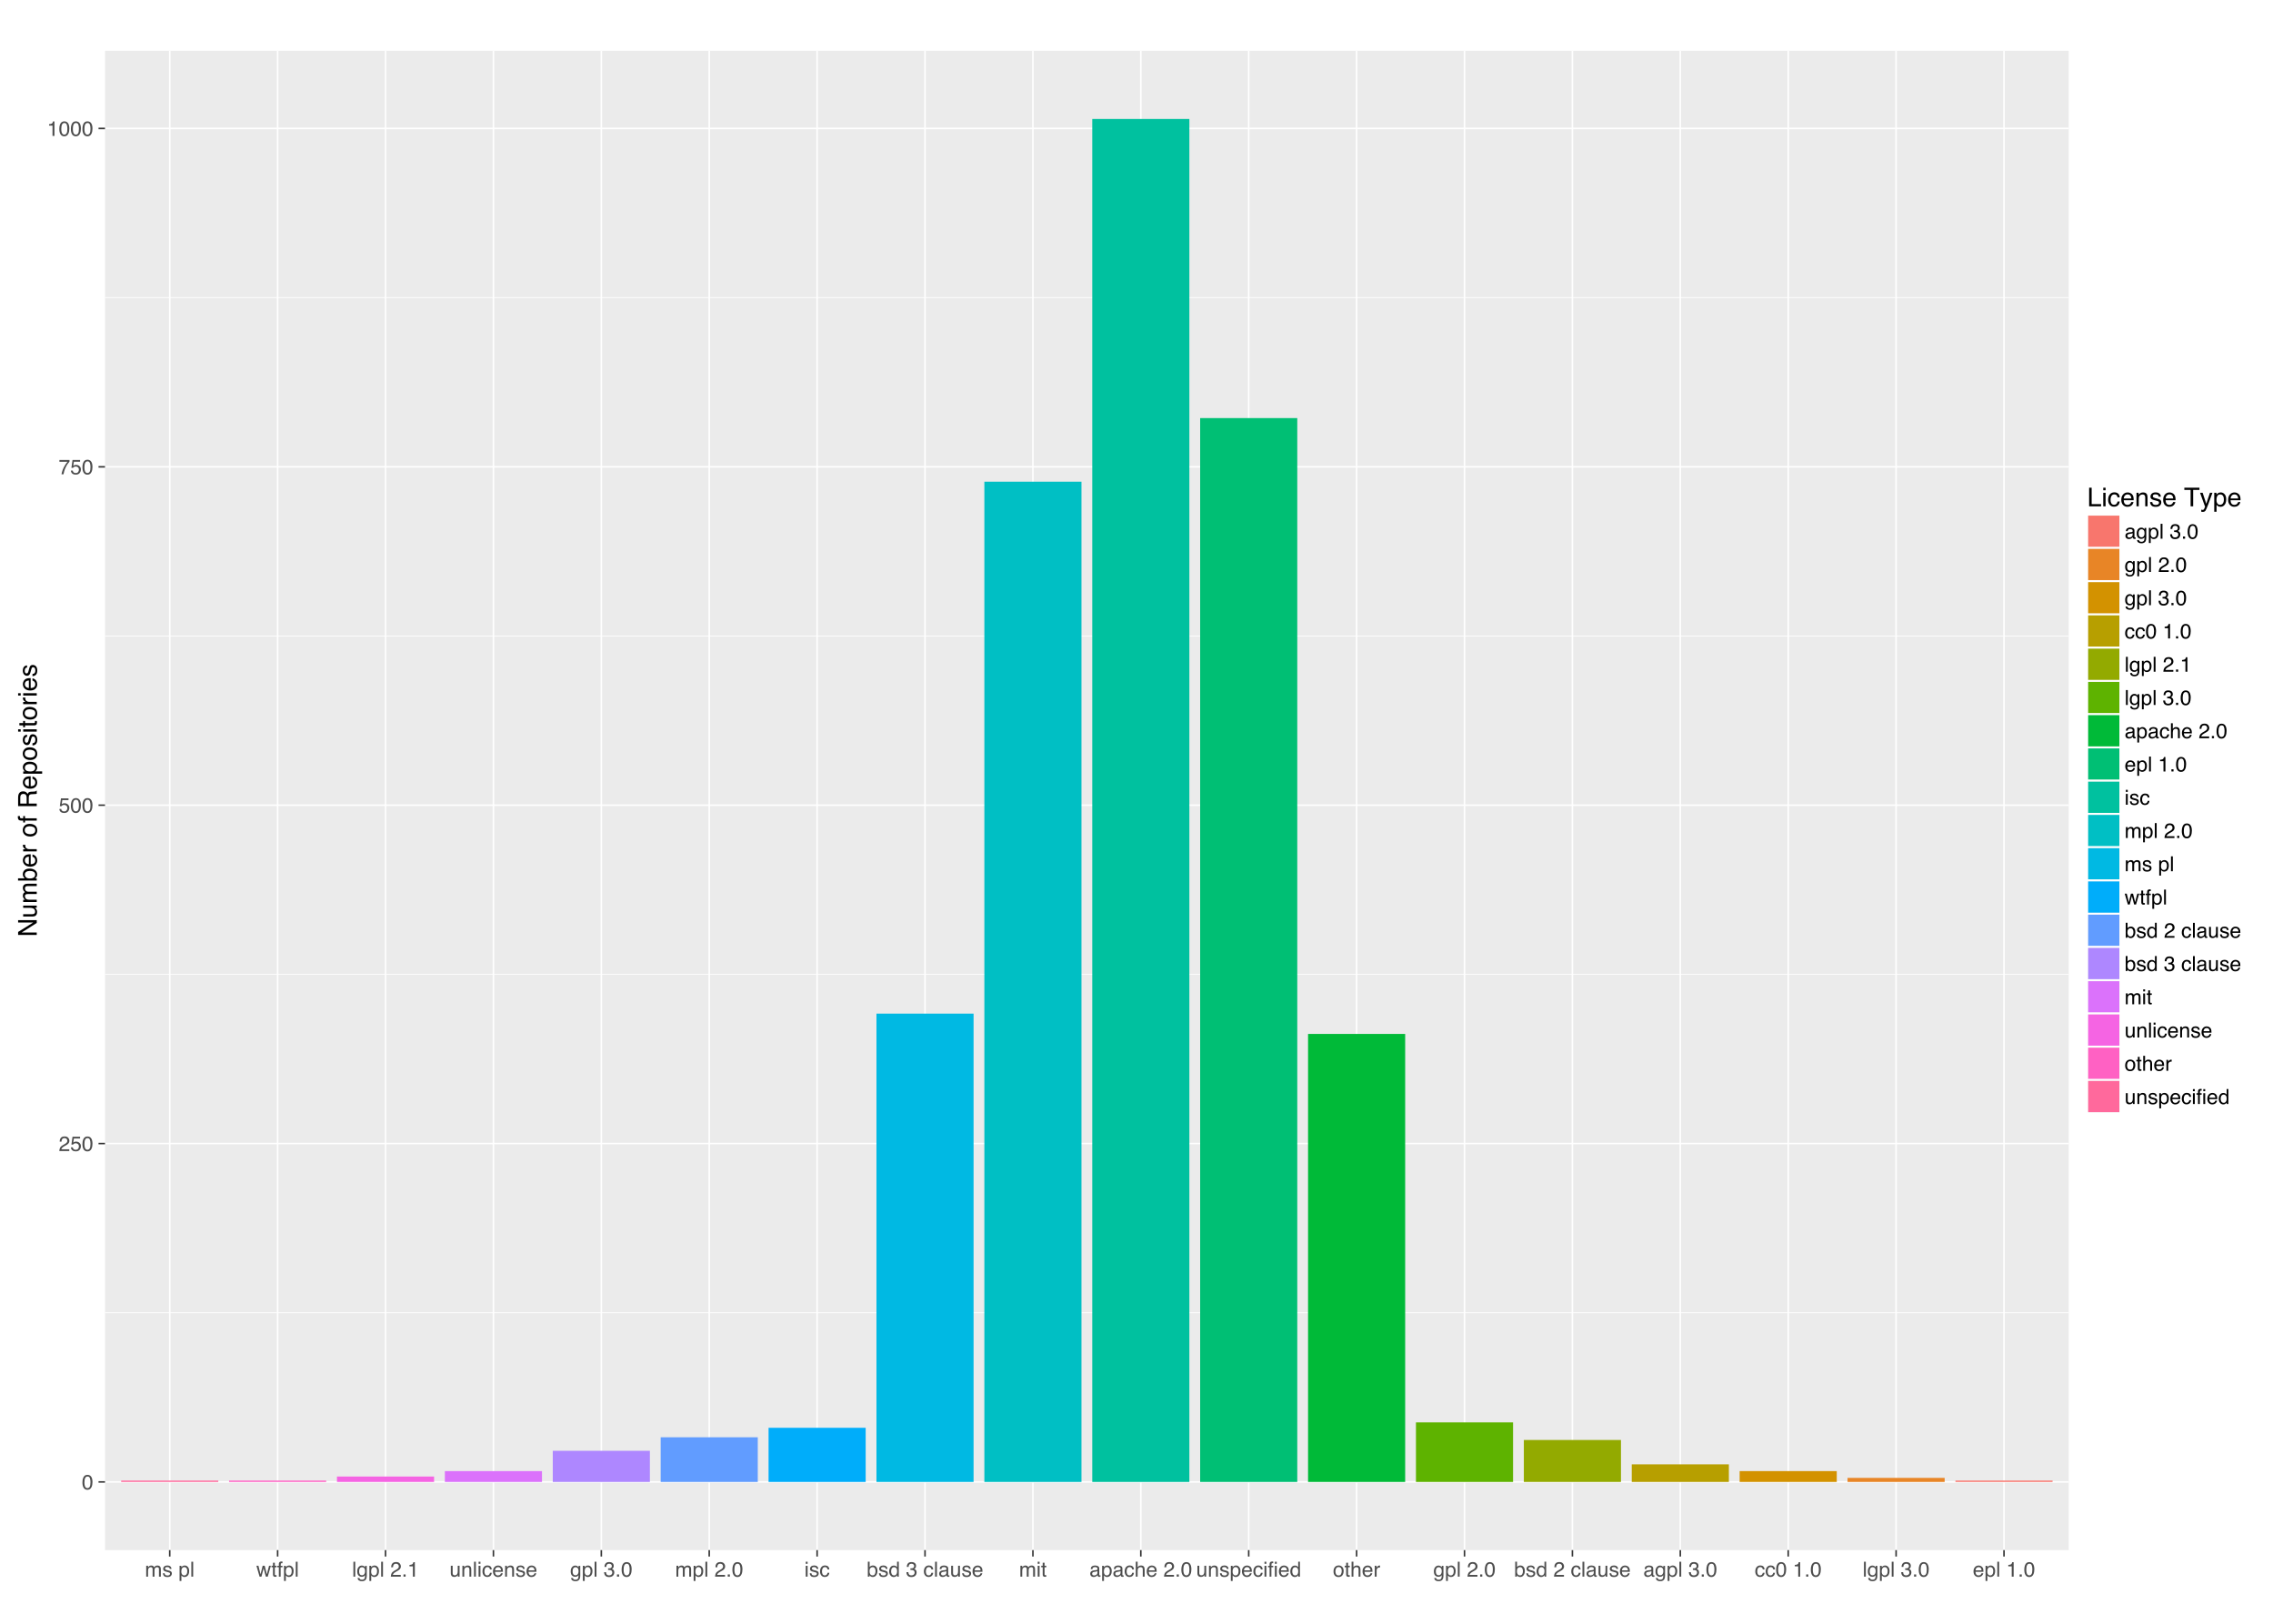 <?xml version="1.0" encoding="UTF-8"?>
<svg xmlns="http://www.w3.org/2000/svg" xmlns:xlink="http://www.w3.org/1999/xlink" width="1575pt" height="1125pt" viewBox="0 0 1575 1125" version="1.1">
<defs>
<g>
<symbol overflow="visible" id="glyph0-0">
<path style="stroke:none;" d="M 0.469 0 L 0.469 -10.328 L 8.672 -10.328 L 8.672 0 Z M 7.375 -1.297 L 7.375 -9.047 L 1.766 -9.047 L 1.766 -1.297 Z M 7.375 -1.297 "/>
</symbol>
<symbol overflow="visible" id="glyph0-1">
<path style="stroke:none;" d="M 3.891 -10.078 C 5.203 -10.078 6.145 -9.539 6.719 -8.469 C 7.176 -7.633 7.406 -6.492 7.406 -5.047 C 7.406 -3.68 7.195 -2.551 6.781 -1.656 C 6.195 -0.363 5.234 0.281 3.891 0.281 C 2.68 0.281 1.781 -0.242 1.188 -1.297 C 0.695 -2.172 0.453 -3.348 0.453 -4.828 C 0.453 -5.973 0.598 -6.957 0.891 -7.781 C 1.441 -9.312 2.441 -10.078 3.891 -10.078 Z M 3.891 -0.875 C 4.547 -0.875 5.066 -1.164 5.453 -1.75 C 5.836 -2.332 6.031 -3.414 6.031 -5 C 6.031 -6.145 5.891 -7.086 5.609 -7.828 C 5.328 -8.566 4.781 -8.938 3.969 -8.938 C 3.227 -8.938 2.688 -8.582 2.344 -7.875 C 2 -7.176 1.828 -6.145 1.828 -4.781 C 1.828 -3.758 1.938 -2.938 2.156 -2.312 C 2.488 -1.352 3.066 -0.875 3.891 -0.875 Z M 3.891 -0.875 "/>
</symbol>
<symbol overflow="visible" id="glyph0-2">
<path style="stroke:none;" d="M 0.453 0 C 0.492 -0.863 0.672 -1.617 0.984 -2.266 C 1.297 -2.91 1.906 -3.492 2.812 -4.016 L 4.172 -4.797 C 4.773 -5.148 5.195 -5.453 5.438 -5.703 C 5.82 -6.086 6.016 -6.531 6.016 -7.031 C 6.016 -7.613 5.836 -8.078 5.484 -8.422 C 5.129 -8.773 4.66 -8.953 4.078 -8.953 C 3.211 -8.953 2.613 -8.625 2.281 -7.969 C 2.102 -7.613 2.004 -7.125 1.984 -6.5 L 0.703 -6.5 C 0.711 -7.375 0.875 -8.086 1.188 -8.641 C 1.727 -9.617 2.695 -10.109 4.094 -10.109 C 5.238 -10.109 6.078 -9.797 6.609 -9.172 C 7.148 -8.547 7.422 -7.852 7.422 -7.094 C 7.422 -6.281 7.133 -5.586 6.562 -5.016 C 6.238 -4.68 5.648 -4.281 4.797 -3.812 L 3.828 -3.281 C 3.367 -3.02 3.008 -2.773 2.75 -2.547 C 2.281 -2.141 1.984 -1.691 1.859 -1.203 L 7.359 -1.203 L 7.359 0 Z M 0.453 0 "/>
</symbol>
<symbol overflow="visible" id="glyph0-3">
<path style="stroke:none;" d="M 1.781 -2.562 C 1.863 -1.844 2.195 -1.344 2.781 -1.062 C 3.082 -0.926 3.43 -0.859 3.828 -0.859 C 4.578 -0.859 5.129 -1.098 5.484 -1.578 C 5.848 -2.055 6.031 -2.586 6.031 -3.172 C 6.031 -3.867 5.816 -4.41 5.391 -4.797 C 4.961 -5.18 4.445 -5.375 3.844 -5.375 C 3.406 -5.375 3.031 -5.289 2.719 -5.125 C 2.414 -4.957 2.148 -4.723 1.922 -4.422 L 0.828 -4.484 L 1.594 -9.906 L 6.828 -9.906 L 6.828 -8.688 L 2.547 -8.688 L 2.125 -5.875 C 2.352 -6.051 2.57 -6.188 2.781 -6.281 C 3.156 -6.438 3.594 -6.516 4.094 -6.516 C 5.008 -6.516 5.789 -6.219 6.438 -5.625 C 7.082 -5.031 7.406 -4.273 7.406 -3.359 C 7.406 -2.398 7.109 -1.555 6.516 -0.828 C 5.93 -0.109 4.992 0.25 3.703 0.25 C 2.879 0.25 2.148 0.02 1.516 -0.438 C 0.891 -0.895 0.539 -1.602 0.469 -2.562 Z M 1.781 -2.562 "/>
</symbol>
<symbol overflow="visible" id="glyph0-4">
<path style="stroke:none;" d="M 7.531 -9.906 L 7.531 -8.797 C 7.207 -8.484 6.773 -7.938 6.234 -7.156 C 5.703 -6.383 5.227 -5.547 4.812 -4.641 C 4.406 -3.766 4.098 -2.969 3.891 -2.25 C 3.754 -1.781 3.578 -1.031 3.359 0 L 1.969 0 C 2.281 -1.926 2.984 -3.836 4.078 -5.734 C 4.711 -6.859 5.383 -7.82 6.094 -8.625 L 0.531 -8.625 L 0.531 -9.906 Z M 7.531 -9.906 "/>
</symbol>
<symbol overflow="visible" id="glyph0-5">
<path style="stroke:none;" d="M 1.375 -7.125 L 1.375 -8.109 C 2.289 -8.191 2.926 -8.336 3.281 -8.547 C 3.645 -8.754 3.914 -9.25 4.094 -10.031 L 5.094 -10.031 L 5.094 0 L 3.75 0 L 3.75 -7.125 Z M 1.375 -7.125 "/>
</symbol>
<symbol overflow="visible" id="glyph0-6">
<path style="stroke:none;" d="M 0.922 -7.531 L 2.188 -7.531 L 2.188 -6.469 C 2.477 -6.832 2.75 -7.102 3 -7.281 C 3.414 -7.562 3.891 -7.703 4.422 -7.703 C 5.016 -7.703 5.492 -7.555 5.859 -7.266 C 6.066 -7.086 6.254 -6.836 6.422 -6.516 C 6.703 -6.922 7.031 -7.219 7.406 -7.406 C 7.789 -7.602 8.223 -7.703 8.703 -7.703 C 9.711 -7.703 10.398 -7.336 10.766 -6.609 C 10.961 -6.211 11.062 -5.68 11.062 -5.016 L 11.062 0 L 9.75 0 L 9.75 -5.234 C 9.75 -5.734 9.625 -6.078 9.375 -6.266 C 9.125 -6.453 8.816 -6.547 8.453 -6.547 C 7.953 -6.547 7.523 -6.379 7.172 -6.047 C 6.816 -5.711 6.641 -5.156 6.641 -4.375 L 6.641 0 L 5.344 0 L 5.344 -4.922 C 5.344 -5.43 5.281 -5.801 5.156 -6.031 C 4.969 -6.383 4.613 -6.562 4.094 -6.562 C 3.613 -6.562 3.176 -6.375 2.781 -6 C 2.383 -5.633 2.188 -4.969 2.188 -4 L 2.188 0 L 0.922 0 Z M 0.922 -7.531 "/>
</symbol>
<symbol overflow="visible" id="glyph0-7">
<path style="stroke:none;" d="M 1.688 -2.359 C 1.719 -1.941 1.82 -1.617 2 -1.391 C 2.312 -0.984 2.863 -0.781 3.656 -0.781 C 4.125 -0.781 4.535 -0.879 4.891 -1.078 C 5.254 -1.285 5.438 -1.602 5.438 -2.031 C 5.438 -2.352 5.289 -2.598 5 -2.766 C 4.82 -2.867 4.461 -2.988 3.922 -3.125 L 2.906 -3.391 C 2.27 -3.547 1.797 -3.723 1.484 -3.922 C 0.941 -4.266 0.672 -4.738 0.672 -5.344 C 0.672 -6.051 0.926 -6.625 1.438 -7.062 C 1.957 -7.508 2.648 -7.734 3.516 -7.734 C 4.648 -7.734 5.469 -7.398 5.969 -6.734 C 6.281 -6.305 6.43 -5.848 6.422 -5.359 L 5.234 -5.359 C 5.211 -5.648 5.113 -5.91 4.938 -6.141 C 4.645 -6.473 4.141 -6.641 3.422 -6.641 C 2.941 -6.641 2.578 -6.547 2.328 -6.359 C 2.086 -6.18 1.969 -5.945 1.969 -5.656 C 1.969 -5.32 2.129 -5.055 2.453 -4.859 C 2.641 -4.742 2.914 -4.641 3.281 -4.547 L 4.109 -4.344 C 5.023 -4.125 5.633 -3.91 5.938 -3.703 C 6.438 -3.379 6.688 -2.875 6.688 -2.188 C 6.688 -1.508 6.43 -0.926 5.922 -0.438 C 5.41 0.039 4.633 0.281 3.594 0.281 C 2.469 0.281 1.672 0.031 1.203 -0.469 C 0.742 -0.977 0.5 -1.609 0.469 -2.359 Z M 3.547 -7.719 Z M 3.547 -7.719 "/>
</symbol>
<symbol overflow="visible" id="glyph0-8">
<path style="stroke:none;" d=""/>
</symbol>
<symbol overflow="visible" id="glyph0-9">
<path style="stroke:none;" d="M 4.109 -0.844 C 4.703 -0.844 5.191 -1.086 5.578 -1.578 C 5.973 -2.078 6.172 -2.82 6.172 -3.812 C 6.172 -4.414 6.082 -4.93 5.906 -5.359 C 5.582 -6.191 4.984 -6.609 4.109 -6.609 C 3.234 -6.609 2.633 -6.172 2.312 -5.297 C 2.133 -4.828 2.047 -4.227 2.047 -3.5 C 2.047 -2.914 2.133 -2.422 2.312 -2.016 C 2.633 -1.234 3.234 -0.844 4.109 -0.844 Z M 0.828 -7.5 L 2.062 -7.5 L 2.062 -6.5 C 2.312 -6.844 2.586 -7.109 2.891 -7.297 C 3.316 -7.578 3.816 -7.719 4.391 -7.719 C 5.242 -7.719 5.969 -7.391 6.562 -6.734 C 7.164 -6.078 7.469 -5.145 7.469 -3.938 C 7.469 -2.289 7.035 -1.117 6.172 -0.422 C 5.629 0.023 5 0.25 4.281 0.25 C 3.707 0.25 3.227 0.125 2.844 -0.125 C 2.625 -0.258 2.375 -0.5 2.094 -0.844 L 2.094 3 L 0.828 3 Z M 0.828 -7.5 "/>
</symbol>
<symbol overflow="visible" id="glyph0-10">
<path style="stroke:none;" d="M 0.969 -10.328 L 2.234 -10.328 L 2.234 0 L 0.969 0 Z M 0.969 -10.328 "/>
</symbol>
<symbol overflow="visible" id="glyph0-11">
<path style="stroke:none;" d="M 1.516 -7.531 L 2.969 -1.594 L 4.438 -7.531 L 5.859 -7.531 L 7.328 -1.625 L 8.875 -7.531 L 10.141 -7.531 L 7.953 0 L 6.641 0 L 5.094 -5.828 L 3.609 0 L 2.297 0 L 0.125 -7.531 Z M 1.516 -7.531 "/>
</symbol>
<symbol overflow="visible" id="glyph0-12">
<path style="stroke:none;" d="M 1.188 -9.641 L 2.469 -9.641 L 2.469 -7.531 L 3.672 -7.531 L 3.672 -6.5 L 2.469 -6.5 L 2.469 -1.578 C 2.469 -1.316 2.555 -1.145 2.734 -1.062 C 2.828 -1.008 2.988 -0.984 3.219 -0.984 C 3.281 -0.984 3.348 -0.984 3.422 -0.984 C 3.492 -0.984 3.578 -0.988 3.672 -1 L 3.672 0 C 3.523 0.039 3.367 0.07 3.203 0.094 C 3.047 0.113 2.879 0.125 2.703 0.125 C 2.109 0.125 1.707 -0.023 1.5 -0.328 C 1.289 -0.629 1.188 -1.023 1.188 -1.516 L 1.188 -6.5 L 0.156 -6.5 L 0.156 -7.531 L 1.188 -7.531 Z M 1.188 -9.641 "/>
</symbol>
<symbol overflow="visible" id="glyph0-13">
<path style="stroke:none;" d="M 1.25 -8.688 C 1.258 -9.207 1.348 -9.586 1.516 -9.828 C 1.816 -10.266 2.391 -10.484 3.234 -10.484 C 3.305 -10.484 3.383 -10.477 3.469 -10.469 C 3.562 -10.469 3.66 -10.461 3.766 -10.453 L 3.766 -9.297 C 3.629 -9.305 3.531 -9.312 3.469 -9.312 C 3.414 -9.32 3.363 -9.328 3.312 -9.328 C 2.926 -9.328 2.695 -9.223 2.625 -9.016 C 2.551 -8.816 2.516 -8.312 2.516 -7.5 L 3.766 -7.5 L 3.766 -6.5 L 2.5 -6.5 L 2.5 0 L 1.25 0 L 1.25 -6.5 L 0.203 -6.5 L 0.203 -7.5 L 1.25 -7.5 Z M 1.25 -8.688 "/>
</symbol>
<symbol overflow="visible" id="glyph0-14">
<path style="stroke:none;" d="M 3.594 -7.672 C 4.176 -7.672 4.691 -7.523 5.141 -7.234 C 5.379 -7.066 5.617 -6.828 5.859 -6.516 L 5.859 -7.469 L 7.031 -7.469 L 7.031 -0.609 C 7.031 0.348 6.891 1.102 6.609 1.656 C 6.086 2.676 5.098 3.188 3.641 3.188 C 2.828 3.188 2.145 3.004 1.594 2.641 C 1.039 2.273 0.727 1.707 0.656 0.938 L 1.953 0.938 C 2.016 1.27 2.133 1.531 2.312 1.719 C 2.602 2 3.055 2.141 3.672 2.141 C 4.641 2.141 5.273 1.797 5.578 1.109 C 5.754 0.703 5.832 -0.016 5.812 -1.047 C 5.562 -0.66 5.258 -0.375 4.906 -0.188 C 4.551 0 4.078 0.094 3.484 0.094 C 2.672 0.094 1.957 -0.191 1.344 -0.766 C 0.727 -1.348 0.422 -2.312 0.422 -3.656 C 0.422 -4.914 0.727 -5.898 1.344 -6.609 C 1.969 -7.316 2.719 -7.672 3.594 -7.672 Z M 5.859 -3.797 C 5.859 -4.734 5.664 -5.426 5.281 -5.875 C 4.906 -6.32 4.414 -6.547 3.812 -6.547 C 2.926 -6.547 2.316 -6.129 1.984 -5.297 C 1.816 -4.848 1.734 -4.266 1.734 -3.547 C 1.734 -2.691 1.906 -2.039 2.25 -1.594 C 2.594 -1.156 3.055 -0.938 3.641 -0.938 C 4.547 -0.938 5.188 -1.348 5.562 -2.172 C 5.758 -2.641 5.859 -3.18 5.859 -3.797 Z M 3.734 -7.719 Z M 3.734 -7.719 "/>
</symbol>
<symbol overflow="visible" id="glyph0-15">
<path style="stroke:none;" d="M 1.234 -1.531 L 2.703 -1.531 L 2.703 0 L 1.234 0 Z M 1.234 -1.531 "/>
</symbol>
<symbol overflow="visible" id="glyph0-16">
<path style="stroke:none;" d="M 2.188 -7.531 L 2.188 -2.531 C 2.188 -2.145 2.25 -1.832 2.375 -1.594 C 2.602 -1.145 3.023 -0.922 3.641 -0.922 C 4.516 -0.922 5.113 -1.312 5.438 -2.094 C 5.613 -2.52 5.703 -3.098 5.703 -3.828 L 5.703 -7.531 L 6.969 -7.531 L 6.969 0 L 5.766 0 L 5.781 -1.109 C 5.613 -0.828 5.41 -0.586 5.172 -0.391 C 4.691 0.004 4.102 0.203 3.406 0.203 C 2.332 0.203 1.602 -0.156 1.219 -0.875 C 1.008 -1.258 0.906 -1.77 0.906 -2.406 L 0.906 -7.531 Z M 3.938 -7.719 Z M 3.938 -7.719 "/>
</symbol>
<symbol overflow="visible" id="glyph0-17">
<path style="stroke:none;" d="M 0.922 -7.531 L 2.125 -7.531 L 2.125 -6.469 C 2.488 -6.906 2.867 -7.219 3.266 -7.406 C 3.66 -7.602 4.102 -7.703 4.594 -7.703 C 5.664 -7.703 6.391 -7.328 6.766 -6.578 C 6.961 -6.172 7.062 -5.586 7.062 -4.828 L 7.062 0 L 5.781 0 L 5.781 -4.75 C 5.781 -5.207 5.711 -5.578 5.578 -5.859 C 5.348 -6.328 4.941 -6.562 4.359 -6.562 C 4.055 -6.562 3.805 -6.531 3.609 -6.469 C 3.266 -6.363 2.961 -6.16 2.703 -5.859 C 2.492 -5.609 2.352 -5.348 2.281 -5.078 C 2.219 -4.816 2.188 -4.441 2.188 -3.953 L 2.188 0 L 0.922 0 Z M 3.906 -7.719 Z M 3.906 -7.719 "/>
</symbol>
<symbol overflow="visible" id="glyph0-18">
<path style="stroke:none;" d="M 0.922 -7.5 L 2.219 -7.5 L 2.219 0 L 0.922 0 Z M 0.922 -10.328 L 2.219 -10.328 L 2.219 -8.891 L 0.922 -8.891 Z M 0.922 -10.328 "/>
</symbol>
<symbol overflow="visible" id="glyph0-19">
<path style="stroke:none;" d="M 3.828 -7.75 C 4.68 -7.75 5.375 -7.539 5.906 -7.125 C 6.438 -6.719 6.754 -6.008 6.859 -5 L 5.641 -5 C 5.555 -5.469 5.379 -5.852 5.109 -6.156 C 4.848 -6.469 4.422 -6.625 3.828 -6.625 C 3.023 -6.625 2.453 -6.227 2.109 -5.438 C 1.879 -4.926 1.766 -4.297 1.766 -3.547 C 1.766 -2.785 1.922 -2.145 2.234 -1.625 C 2.555 -1.113 3.062 -0.859 3.75 -0.859 C 4.27 -0.859 4.68 -1.02 4.984 -1.344 C 5.297 -1.664 5.516 -2.109 5.641 -2.672 L 6.859 -2.672 C 6.723 -1.672 6.375 -0.938 5.812 -0.469 C 5.25 -0.008 4.531 0.219 3.656 0.219 C 2.664 0.219 1.879 -0.141 1.297 -0.859 C 0.711 -1.578 0.422 -2.477 0.422 -3.562 C 0.422 -4.883 0.738 -5.91 1.375 -6.641 C 2.02 -7.379 2.836 -7.75 3.828 -7.75 Z M 3.641 -7.719 Z M 3.641 -7.719 "/>
</symbol>
<symbol overflow="visible" id="glyph0-20">
<path style="stroke:none;" d="M 4.062 -7.703 C 4.602 -7.703 5.125 -7.578 5.625 -7.328 C 6.125 -7.078 6.504 -6.754 6.766 -6.359 C 7.016 -5.973 7.188 -5.523 7.281 -5.016 C 7.352 -4.672 7.391 -4.117 7.391 -3.359 L 1.859 -3.359 C 1.891 -2.598 2.07 -1.984 2.406 -1.516 C 2.738 -1.055 3.258 -0.828 3.969 -0.828 C 4.633 -0.828 5.164 -1.047 5.562 -1.484 C 5.781 -1.734 5.938 -2.023 6.031 -2.359 L 7.281 -2.359 C 7.25 -2.086 7.141 -1.781 6.953 -1.438 C 6.766 -1.094 6.555 -0.816 6.328 -0.609 C 5.941 -0.234 5.469 0.02 4.906 0.156 C 4.602 0.227 4.258 0.266 3.875 0.266 C 2.938 0.266 2.141 -0.07 1.484 -0.75 C 0.828 -1.438 0.5 -2.395 0.5 -3.625 C 0.5 -4.832 0.828 -5.812 1.484 -6.562 C 2.141 -7.32 3 -7.703 4.062 -7.703 Z M 6.078 -4.375 C 6.023 -4.914 5.906 -5.352 5.719 -5.688 C 5.375 -6.289 4.797 -6.594 3.984 -6.594 C 3.398 -6.594 2.91 -6.383 2.516 -5.969 C 2.129 -5.551 1.926 -5.02 1.906 -4.375 Z M 3.953 -7.719 Z M 3.953 -7.719 "/>
</symbol>
<symbol overflow="visible" id="glyph0-21">
<path style="stroke:none;" d="M 3.75 0.281 C 2.551 0.281 1.68 -0.047 1.141 -0.703 C 0.609 -1.359 0.344 -2.156 0.344 -3.094 L 1.672 -3.094 C 1.723 -2.445 1.844 -1.973 2.031 -1.672 C 2.363 -1.141 2.957 -0.875 3.812 -0.875 C 4.477 -0.875 5.008 -1.051 5.406 -1.406 C 5.812 -1.77 6.016 -2.234 6.016 -2.797 C 6.016 -3.484 5.801 -3.961 5.375 -4.234 C 4.957 -4.516 4.367 -4.656 3.609 -4.656 C 3.523 -4.656 3.441 -4.656 3.359 -4.656 C 3.273 -4.656 3.188 -4.656 3.094 -4.656 L 3.094 -5.766 C 3.227 -5.754 3.336 -5.742 3.422 -5.734 C 3.516 -5.734 3.613 -5.734 3.719 -5.734 C 4.188 -5.734 4.57 -5.805 4.875 -5.953 C 5.414 -6.223 5.688 -6.691 5.688 -7.359 C 5.688 -7.867 5.504 -8.258 5.141 -8.531 C 4.785 -8.801 4.375 -8.938 3.906 -8.938 C 3.062 -8.938 2.477 -8.656 2.156 -8.094 C 1.977 -7.781 1.875 -7.336 1.844 -6.766 L 0.594 -6.766 C 0.594 -7.516 0.742 -8.156 1.047 -8.688 C 1.566 -9.625 2.473 -10.094 3.766 -10.094 C 4.797 -10.094 5.594 -9.863 6.156 -9.406 C 6.719 -8.945 7 -8.285 7 -7.422 C 7 -6.797 6.832 -6.289 6.5 -5.906 C 6.289 -5.664 6.023 -5.477 5.703 -5.344 C 6.234 -5.195 6.645 -4.914 6.938 -4.5 C 7.238 -4.094 7.391 -3.586 7.391 -2.984 C 7.391 -2.023 7.07 -1.238 6.438 -0.625 C 5.801 -0.02 4.906 0.281 3.75 0.281 Z M 3.75 0.281 "/>
</symbol>
<symbol overflow="visible" id="glyph0-22">
<path style="stroke:none;" d="M 0.828 -10.375 L 2.062 -10.375 L 2.062 -6.625 C 2.332 -6.977 2.66 -7.25 3.047 -7.438 C 3.43 -7.633 3.852 -7.734 4.312 -7.734 C 5.25 -7.734 6.008 -7.41 6.594 -6.766 C 7.176 -6.117 7.469 -5.164 7.469 -3.906 C 7.469 -2.719 7.176 -1.727 6.594 -0.938 C 6.02 -0.156 5.223 0.234 4.203 0.234 C 3.629 0.234 3.145 0.098 2.75 -0.172 C 2.52 -0.336 2.27 -0.602 2 -0.969 L 2 0 L 0.828 0 Z M 4.125 -0.875 C 4.812 -0.875 5.32 -1.145 5.656 -1.688 C 6 -2.238 6.172 -2.957 6.172 -3.844 C 6.172 -4.633 6 -5.289 5.656 -5.812 C 5.32 -6.332 4.82 -6.594 4.156 -6.594 C 3.582 -6.594 3.078 -6.379 2.641 -5.953 C 2.203 -5.523 1.984 -4.82 1.984 -3.844 C 1.984 -3.133 2.078 -2.562 2.266 -2.125 C 2.586 -1.289 3.207 -0.875 4.125 -0.875 Z M 4.125 -0.875 "/>
</symbol>
<symbol overflow="visible" id="glyph0-23">
<path style="stroke:none;" d="M 1.734 -3.672 C 1.734 -2.867 1.898 -2.195 2.234 -1.656 C 2.578 -1.113 3.129 -0.844 3.891 -0.844 C 4.473 -0.844 4.953 -1.094 5.328 -1.594 C 5.711 -2.094 5.906 -2.816 5.906 -3.766 C 5.906 -4.711 5.707 -5.414 5.312 -5.875 C 4.926 -6.332 4.445 -6.562 3.875 -6.562 C 3.238 -6.562 2.723 -6.316 2.328 -5.828 C 1.93 -5.336 1.734 -4.617 1.734 -3.672 Z M 3.641 -7.672 C 4.211 -7.672 4.691 -7.547 5.078 -7.297 C 5.305 -7.16 5.566 -6.914 5.859 -6.562 L 5.859 -10.375 L 7.062 -10.375 L 7.062 0 L 5.938 0 L 5.938 -1.047 C 5.633 -0.586 5.281 -0.254 4.875 -0.047 C 4.477 0.16 4.02 0.266 3.5 0.266 C 2.656 0.266 1.926 -0.082 1.312 -0.781 C 0.695 -1.488 0.391 -2.43 0.391 -3.609 C 0.391 -4.703 0.672 -5.648 1.234 -6.453 C 1.797 -7.266 2.598 -7.672 3.641 -7.672 Z M 3.641 -7.672 "/>
</symbol>
<symbol overflow="visible" id="glyph0-24">
<path style="stroke:none;" d="M 1.906 -2 C 1.906 -1.633 2.035 -1.348 2.297 -1.141 C 2.566 -0.93 2.883 -0.828 3.25 -0.828 C 3.695 -0.828 4.129 -0.926 4.547 -1.125 C 5.242 -1.469 5.594 -2.031 5.594 -2.812 L 5.594 -3.828 C 5.438 -3.734 5.238 -3.648 5 -3.578 C 4.758 -3.516 4.52 -3.473 4.281 -3.453 L 3.516 -3.344 C 3.055 -3.281 2.711 -3.188 2.484 -3.062 C 2.098 -2.844 1.906 -2.488 1.906 -2 Z M 4.969 -4.562 C 5.258 -4.602 5.453 -4.727 5.547 -4.938 C 5.609 -5.039 5.641 -5.203 5.641 -5.422 C 5.641 -5.848 5.484 -6.156 5.172 -6.344 C 4.867 -6.539 4.43 -6.641 3.859 -6.641 C 3.191 -6.641 2.723 -6.461 2.453 -6.109 C 2.297 -5.91 2.191 -5.617 2.141 -5.234 L 0.969 -5.234 C 0.988 -6.16 1.285 -6.805 1.859 -7.172 C 2.441 -7.535 3.117 -7.719 3.891 -7.719 C 4.773 -7.719 5.492 -7.547 6.047 -7.203 C 6.586 -6.867 6.859 -6.348 6.859 -5.641 L 6.859 -1.297 C 6.859 -1.16 6.883 -1.051 6.938 -0.969 C 7 -0.895 7.113 -0.859 7.281 -0.859 C 7.344 -0.859 7.406 -0.859 7.469 -0.859 C 7.539 -0.867 7.617 -0.883 7.703 -0.906 L 7.703 0.031 C 7.504 0.094 7.352 0.129 7.25 0.141 C 7.145 0.148 7.004 0.156 6.828 0.156 C 6.391 0.156 6.07 0.004 5.875 -0.297 C 5.77 -0.461 5.695 -0.695 5.656 -1 C 5.406 -0.664 5.035 -0.375 4.547 -0.125 C 4.066 0.125 3.535 0.25 2.953 0.25 C 2.254 0.25 1.68 0.039 1.234 -0.375 C 0.797 -0.801 0.578 -1.336 0.578 -1.984 C 0.578 -2.68 0.797 -3.219 1.234 -3.594 C 1.672 -3.977 2.242 -4.219 2.953 -4.312 Z M 3.922 -7.719 Z M 3.922 -7.719 "/>
</symbol>
<symbol overflow="visible" id="glyph0-25">
<path style="stroke:none;" d="M 0.922 -10.375 L 2.188 -10.375 L 2.188 -6.516 C 2.488 -6.891 2.758 -7.156 3 -7.312 C 3.406 -7.582 3.914 -7.719 4.531 -7.719 C 5.625 -7.719 6.363 -7.332 6.75 -6.562 C 6.957 -6.145 7.062 -5.566 7.062 -4.828 L 7.062 0 L 5.766 0 L 5.766 -4.75 C 5.766 -5.301 5.695 -5.707 5.562 -5.969 C 5.332 -6.375 4.898 -6.578 4.266 -6.578 C 3.734 -6.578 3.254 -6.395 2.828 -6.031 C 2.398 -5.676 2.188 -5 2.188 -4 L 2.188 0 L 0.922 0 Z M 0.922 -10.375 "/>
</symbol>
<symbol overflow="visible" id="glyph0-26">
<path style="stroke:none;" d="M 3.922 -0.812 C 4.754 -0.812 5.328 -1.129 5.641 -1.766 C 5.953 -2.398 6.109 -3.109 6.109 -3.891 C 6.109 -4.586 6 -5.16 5.781 -5.609 C 5.414 -6.297 4.801 -6.641 3.938 -6.641 C 3.156 -6.641 2.586 -6.344 2.234 -5.75 C 1.891 -5.164 1.719 -4.457 1.719 -3.625 C 1.719 -2.82 1.891 -2.148 2.234 -1.609 C 2.586 -1.078 3.148 -0.812 3.922 -0.812 Z M 3.969 -7.75 C 4.938 -7.75 5.754 -7.426 6.422 -6.781 C 7.098 -6.133 7.438 -5.18 7.438 -3.922 C 7.438 -2.711 7.141 -1.707 6.547 -0.906 C 5.953 -0.113 5.035 0.281 3.797 0.281 C 2.766 0.281 1.941 -0.066 1.328 -0.766 C 0.723 -1.473 0.422 -2.422 0.422 -3.609 C 0.422 -4.867 0.738 -5.875 1.375 -6.625 C 2.02 -7.375 2.883 -7.75 3.969 -7.75 Z M 3.922 -7.719 Z M 3.922 -7.719 "/>
</symbol>
<symbol overflow="visible" id="glyph0-27">
<path style="stroke:none;" d="M 0.969 -7.531 L 2.172 -7.531 L 2.172 -6.234 C 2.266 -6.484 2.504 -6.789 2.891 -7.156 C 3.273 -7.52 3.719 -7.703 4.219 -7.703 C 4.238 -7.703 4.273 -7.695 4.328 -7.688 C 4.391 -7.688 4.488 -7.68 4.625 -7.672 L 4.625 -6.328 C 4.551 -6.348 4.484 -6.359 4.422 -6.359 C 4.359 -6.359 4.289 -6.359 4.219 -6.359 C 3.57 -6.359 3.078 -6.156 2.734 -5.75 C 2.398 -5.344 2.234 -4.867 2.234 -4.328 L 2.234 0 L 0.969 0 Z M 0.969 -7.531 "/>
</symbol>
<symbol overflow="visible" id="glyph1-0">
<path style="stroke:none;" d="M 0 -0.578 L -12.906 -0.578 L -12.906 -10.828 L 0 -10.828 Z M -1.625 -9.219 L -11.297 -9.219 L -11.297 -2.203 L -1.625 -2.203 Z M -1.625 -9.219 "/>
</symbol>
<symbol overflow="visible" id="glyph1-1">
<path style="stroke:none;" d="M -12.906 -1.375 L -12.906 -3.438 L -2.453 -9.953 L -12.906 -9.953 L -12.906 -11.625 L 0 -11.625 L 0 -9.656 L -10.453 -3.047 L 0 -3.047 L 0 -1.375 Z M -12.906 -6.375 Z M -12.906 -6.375 "/>
</symbol>
<symbol overflow="visible" id="glyph1-2">
<path style="stroke:none;" d="M -9.406 -2.75 L -3.172 -2.75 C -2.68 -2.75 -2.285 -2.82 -1.984 -2.969 C -1.422 -3.25 -1.141 -3.773 -1.141 -4.547 C -1.141 -5.648 -1.633 -6.398 -2.625 -6.797 C -3.145 -7.016 -3.867 -7.125 -4.797 -7.125 L -9.406 -7.125 L -9.406 -8.703 L 0 -8.703 L 0 -7.203 L -1.391 -7.219 C -1.035 -7.02 -0.734 -6.766 -0.484 -6.453 C 0.004 -5.859 0.25 -5.129 0.25 -4.266 C 0.25 -2.922 -0.195 -2.004 -1.094 -1.516 C -1.57 -1.254 -2.211 -1.125 -3.016 -1.125 L -9.406 -1.125 Z M -9.641 -4.906 Z M -9.641 -4.906 "/>
</symbol>
<symbol overflow="visible" id="glyph1-3">
<path style="stroke:none;" d="M -9.406 -1.156 L -9.406 -2.719 L -8.078 -2.719 C -8.535 -3.094 -8.875 -3.438 -9.094 -3.75 C -9.445 -4.27 -9.625 -4.859 -9.625 -5.516 C -9.625 -6.266 -9.441 -6.867 -9.078 -7.328 C -8.859 -7.586 -8.547 -7.82 -8.141 -8.031 C -8.641 -8.383 -9.008 -8.797 -9.25 -9.266 C -9.5 -9.742 -9.625 -10.281 -9.625 -10.875 C -9.625 -12.133 -9.164 -12.992 -8.25 -13.453 C -7.758 -13.703 -7.098 -13.828 -6.266 -13.828 L 0 -13.828 L 0 -12.188 L -6.547 -12.188 C -7.172 -12.188 -7.598 -12.023 -7.828 -11.703 C -8.066 -11.391 -8.188 -11.008 -8.188 -10.562 C -8.188 -9.945 -7.977 -9.41 -7.562 -8.953 C -7.145 -8.504 -6.445 -8.281 -5.469 -8.281 L 0 -8.281 L 0 -6.688 L -6.141 -6.688 C -6.785 -6.688 -7.254 -6.609 -7.547 -6.453 C -7.984 -6.211 -8.203 -5.766 -8.203 -5.109 C -8.203 -4.504 -7.969 -3.957 -7.5 -3.469 C -7.039 -2.988 -6.207 -2.75 -5 -2.75 L 0 -2.75 L 0 -1.156 Z M -9.406 -1.156 "/>
</symbol>
<symbol overflow="visible" id="glyph1-4">
<path style="stroke:none;" d="M -12.953 -1.031 L -12.953 -2.578 L -8.266 -2.578 C -8.723 -2.922 -9.066 -3.332 -9.297 -3.812 C -9.535 -4.289 -9.656 -4.812 -9.656 -5.375 C -9.656 -6.551 -9.254 -7.504 -8.453 -8.234 C -7.648 -8.961 -6.461 -9.328 -4.891 -9.328 C -3.398 -9.328 -2.16 -8.961 -1.172 -8.234 C -0.191 -7.516 0.297 -6.52 0.297 -5.25 C 0.297 -4.531 0.125 -3.926 -0.219 -3.438 C -0.426 -3.145 -0.754 -2.832 -1.203 -2.5 L 0 -2.5 L 0 -1.031 Z M -1.094 -5.156 C -1.094 -6.008 -1.43 -6.645 -2.109 -7.062 C -2.797 -7.488 -3.695 -7.703 -4.812 -7.703 C -5.801 -7.703 -6.617 -7.488 -7.266 -7.062 C -7.922 -6.645 -8.25 -6.02 -8.25 -5.188 C -8.25 -4.469 -7.977 -3.836 -7.438 -3.297 C -6.906 -2.754 -6.031 -2.484 -4.812 -2.484 C -3.926 -2.484 -3.207 -2.598 -2.656 -2.828 C -1.613 -3.242 -1.094 -4.02 -1.094 -5.156 Z M -1.094 -5.156 "/>
</symbol>
<symbol overflow="visible" id="glyph1-5">
<path style="stroke:none;" d="M -9.625 -5.078 C -9.625 -5.742 -9.469 -6.391 -9.156 -7.016 C -8.844 -7.648 -8.438 -8.129 -7.938 -8.453 C -7.457 -8.773 -6.906 -8.988 -6.281 -9.094 C -5.844 -9.188 -5.148 -9.234 -4.203 -9.234 L -4.203 -2.328 C -3.242 -2.359 -2.473 -2.582 -1.891 -3 C -1.316 -3.426 -1.031 -4.082 -1.031 -4.969 C -1.031 -5.789 -1.305 -6.445 -1.859 -6.938 C -2.172 -7.219 -2.535 -7.422 -2.953 -7.547 L -2.953 -9.094 C -2.609 -9.051 -2.223 -8.914 -1.797 -8.688 C -1.367 -8.457 -1.02 -8.195 -0.75 -7.906 C -0.281 -7.426 0.031 -6.832 0.188 -6.125 C 0.281 -5.75 0.328 -5.316 0.328 -4.828 C 0.328 -3.66 -0.094 -2.672 -0.938 -1.859 C -1.789 -1.047 -2.988 -0.641 -4.531 -0.641 C -6.039 -0.641 -7.266 -1.047 -8.203 -1.859 C -9.148 -2.68 -9.625 -3.754 -9.625 -5.078 Z M -5.453 -7.609 C -6.141 -7.535 -6.691 -7.383 -7.109 -7.156 C -7.867 -6.719 -8.25 -5.992 -8.25 -4.984 C -8.25 -4.254 -7.984 -3.645 -7.453 -3.156 C -6.93 -2.664 -6.266 -2.406 -5.453 -2.375 Z M -9.641 -4.938 Z M -9.641 -4.938 "/>
</symbol>
<symbol overflow="visible" id="glyph1-6">
<path style="stroke:none;" d="M -9.406 -1.203 L -9.406 -2.703 L -7.781 -2.703 C -8.102 -2.828 -8.488 -3.129 -8.938 -3.609 C -9.395 -4.086 -9.625 -4.645 -9.625 -5.281 C -9.625 -5.301 -9.617 -5.348 -9.609 -5.422 C -9.609 -5.492 -9.598 -5.613 -9.578 -5.781 L -7.906 -5.781 C -7.926 -5.688 -7.938 -5.598 -7.938 -5.516 C -7.945 -5.441 -7.953 -5.359 -7.953 -5.266 C -7.953 -4.461 -7.695 -3.848 -7.188 -3.422 C -6.676 -2.992 -6.086 -2.781 -5.422 -2.781 L 0 -2.781 L 0 -1.203 Z M -9.406 -1.203 "/>
</symbol>
<symbol overflow="visible" id="glyph1-7">
<path style="stroke:none;" d=""/>
</symbol>
<symbol overflow="visible" id="glyph1-8">
<path style="stroke:none;" d="M -1.016 -4.891 C -1.016 -5.941 -1.41 -6.66 -2.203 -7.047 C -3.004 -7.441 -3.891 -7.641 -4.859 -7.641 C -5.734 -7.641 -6.445 -7.5 -7 -7.219 C -7.875 -6.77 -8.312 -6 -8.312 -4.906 C -8.312 -3.945 -7.941 -3.242 -7.203 -2.797 C -6.461 -2.359 -5.57 -2.141 -4.531 -2.141 C -3.531 -2.141 -2.691 -2.359 -2.016 -2.797 C -1.348 -3.242 -1.016 -3.941 -1.016 -4.891 Z M -9.688 -4.953 C -9.688 -6.172 -9.281 -7.195 -8.469 -8.031 C -7.664 -8.875 -6.477 -9.297 -4.906 -9.297 C -3.383 -9.297 -2.129 -8.926 -1.141 -8.188 C -0.148 -7.445 0.344 -6.301 0.344 -4.75 C 0.344 -3.445 -0.094 -2.414 -0.969 -1.656 C -1.844 -0.895 -3.02 -0.516 -4.5 -0.516 C -6.082 -0.516 -7.344 -0.914 -8.281 -1.719 C -9.219 -2.52 -9.688 -3.598 -9.688 -4.953 Z M -9.641 -4.906 Z M -9.641 -4.906 "/>
</symbol>
<symbol overflow="visible" id="glyph1-9">
<path style="stroke:none;" d="M -10.844 -1.562 C -11.5 -1.582 -11.977 -1.695 -12.281 -1.906 C -12.82 -2.27 -13.094 -2.977 -13.094 -4.031 C -13.094 -4.133 -13.086 -4.238 -13.078 -4.344 C -13.078 -4.445 -13.07 -4.566 -13.062 -4.703 L -11.625 -4.703 C -11.633 -4.535 -11.641 -4.414 -11.641 -4.344 C -11.641 -4.27 -11.641 -4.203 -11.641 -4.141 C -11.641 -3.66 -11.516 -3.375 -11.266 -3.281 C -11.023 -3.188 -10.395 -3.141 -9.375 -3.141 L -9.375 -4.703 L -8.125 -4.703 L -8.125 -3.125 L 0 -3.125 L 0 -1.562 L -8.125 -1.562 L -8.125 -0.25 L -9.375 -0.25 L -9.375 -1.562 Z M -10.844 -1.562 "/>
</symbol>
<symbol overflow="visible" id="glyph1-10">
<path style="stroke:none;" d="M -7 -7.375 C -7 -8.195 -7.16 -8.844 -7.484 -9.312 C -7.816 -9.789 -8.41 -10.031 -9.266 -10.031 C -10.18 -10.031 -10.805 -9.695 -11.141 -9.031 C -11.316 -8.676 -11.406 -8.203 -11.406 -7.609 L -11.406 -3.328 L -7 -3.328 Z M -12.906 -1.578 L -12.906 -7.562 C -12.906 -8.539 -12.766 -9.352 -12.484 -10 C -11.93 -11.207 -10.914 -11.812 -9.438 -11.812 C -8.656 -11.812 -8.02 -11.648 -7.531 -11.328 C -7.039 -11.016 -6.645 -10.57 -6.344 -10 C -6.133 -10.5 -5.863 -10.875 -5.531 -11.125 C -5.195 -11.383 -4.656 -11.531 -3.906 -11.562 L -2.188 -11.625 C -1.688 -11.633 -1.316 -11.676 -1.078 -11.75 C -0.672 -11.852 -0.41 -12.039 -0.297 -12.312 L 0 -12.312 L 0 -10.156 C -0.113 -10.102 -0.254 -10.055 -0.422 -10.016 C -0.598 -9.984 -0.941 -9.957 -1.453 -9.938 L -3.609 -9.828 C -4.453 -9.785 -5.016 -9.473 -5.297 -8.891 C -5.453 -8.555 -5.531 -8.031 -5.531 -7.312 L -5.531 -3.328 L 0 -3.328 L 0 -1.578 Z M -12.906 -1.578 "/>
</symbol>
<symbol overflow="visible" id="glyph1-11">
<path style="stroke:none;" d="M -1.062 -5.141 C -1.062 -5.867 -1.367 -6.477 -1.984 -6.969 C -2.609 -7.457 -3.535 -7.703 -4.766 -7.703 C -5.516 -7.703 -6.16 -7.598 -6.703 -7.391 C -7.734 -6.973 -8.25 -6.223 -8.25 -5.141 C -8.25 -4.035 -7.703 -3.285 -6.609 -2.891 C -6.023 -2.672 -5.281 -2.562 -4.375 -2.562 C -3.645 -2.562 -3.023 -2.672 -2.516 -2.891 C -1.547 -3.297 -1.062 -4.047 -1.062 -5.141 Z M -9.375 -1.031 L -9.375 -2.578 L -8.125 -2.578 C -8.551 -2.891 -8.879 -3.234 -9.109 -3.609 C -9.461 -4.141 -9.641 -4.77 -9.641 -5.5 C -9.641 -6.562 -9.227 -7.461 -8.406 -8.203 C -7.594 -8.953 -6.426 -9.328 -4.906 -9.328 C -2.863 -9.328 -1.398 -8.789 -0.516 -7.719 C 0.035 -7.039 0.312 -6.25 0.312 -5.344 C 0.312 -4.633 0.156 -4.039 -0.156 -3.562 C -0.32 -3.281 -0.625 -2.969 -1.062 -2.625 L 3.75 -2.625 L 3.75 -1.031 Z M -9.375 -1.031 "/>
</symbol>
<symbol overflow="visible" id="glyph1-12">
<path style="stroke:none;" d="M -2.953 -2.094 C -2.422 -2.145 -2.016 -2.281 -1.734 -2.5 C -1.223 -2.895 -0.969 -3.586 -0.969 -4.578 C -0.969 -5.16 -1.094 -5.672 -1.344 -6.109 C -1.602 -6.555 -2.004 -6.781 -2.547 -6.781 C -2.941 -6.781 -3.25 -6.602 -3.469 -6.25 C -3.594 -6.02 -3.738 -5.566 -3.906 -4.891 L -4.234 -3.641 C -4.43 -2.836 -4.648 -2.242 -4.891 -1.859 C -5.316 -1.18 -5.91 -0.844 -6.672 -0.844 C -7.555 -0.844 -8.273 -1.16 -8.828 -1.797 C -9.379 -2.441 -9.656 -3.305 -9.656 -4.391 C -9.656 -5.805 -9.238 -6.832 -8.406 -7.469 C -7.883 -7.852 -7.316 -8.039 -6.703 -8.031 L -6.703 -6.547 C -7.066 -6.516 -7.395 -6.383 -7.688 -6.156 C -8.102 -5.789 -8.312 -5.16 -8.312 -4.266 C -8.312 -3.672 -8.195 -3.219 -7.969 -2.906 C -7.738 -2.602 -7.438 -2.453 -7.062 -2.453 C -6.645 -2.453 -6.316 -2.656 -6.078 -3.062 C -5.93 -3.289 -5.801 -3.633 -5.688 -4.094 L -5.438 -5.141 C -5.156 -6.273 -4.883 -7.035 -4.625 -7.422 C -4.227 -8.035 -3.594 -8.344 -2.719 -8.344 C -1.883 -8.344 -1.16 -8.023 -0.547 -7.391 C 0.055 -6.754 0.359 -5.785 0.359 -4.484 C 0.359 -3.086 0.039 -2.098 -0.594 -1.516 C -1.227 -0.93 -2.016 -0.617 -2.953 -0.578 Z M -9.641 -4.438 Z M -9.641 -4.438 "/>
</symbol>
<symbol overflow="visible" id="glyph1-13">
<path style="stroke:none;" d="M -9.375 -1.156 L -9.375 -2.766 L 0 -2.766 L 0 -1.156 Z M -12.906 -1.156 L -12.906 -2.766 L -11.125 -2.766 L -11.125 -1.156 Z M -12.906 -1.156 "/>
</symbol>
<symbol overflow="visible" id="glyph1-14">
<path style="stroke:none;" d="M -12.047 -1.484 L -12.047 -3.078 L -9.406 -3.078 L -9.406 -4.578 L -8.125 -4.578 L -8.125 -3.078 L -1.984 -3.078 C -1.648 -3.078 -1.426 -3.188 -1.312 -3.406 C -1.25 -3.531 -1.219 -3.738 -1.219 -4.031 C -1.219 -4.102 -1.219 -4.18 -1.219 -4.266 C -1.227 -4.359 -1.238 -4.461 -1.25 -4.578 L 0 -4.578 C 0.051 -4.398 0.086 -4.211 0.109 -4.016 C 0.141 -3.816 0.156 -3.602 0.156 -3.375 C 0.156 -2.633 -0.031 -2.133 -0.406 -1.875 C -0.789 -1.613 -1.285 -1.484 -1.891 -1.484 L -8.125 -1.484 L -8.125 -0.203 L -9.406 -0.203 L -9.406 -1.484 Z M -12.047 -1.484 "/>
</symbol>
<symbol overflow="visible" id="glyph2-0">
<path style="stroke:none;" d="M 0.578 0 L 0.578 -12.906 L 10.828 -12.906 L 10.828 0 Z M 9.219 -1.625 L 9.219 -11.297 L 2.203 -11.297 L 2.203 -1.625 Z M 9.219 -1.625 "/>
</symbol>
<symbol overflow="visible" id="glyph2-1">
<path style="stroke:none;" d="M 1.375 -12.906 L 3.125 -12.906 L 3.125 -1.531 L 9.656 -1.531 L 9.656 0 L 1.375 0 Z M 1.375 -12.906 "/>
</symbol>
<symbol overflow="visible" id="glyph2-2">
<path style="stroke:none;" d="M 1.156 -9.375 L 2.766 -9.375 L 2.766 0 L 1.156 0 Z M 1.156 -12.906 L 2.766 -12.906 L 2.766 -11.125 L 1.156 -11.125 Z M 1.156 -12.906 "/>
</symbol>
<symbol overflow="visible" id="glyph2-3">
<path style="stroke:none;" d="M 4.797 -9.688 C 5.848 -9.688 6.707 -9.426 7.375 -8.906 C 8.039 -8.395 8.441 -7.508 8.578 -6.25 L 7.047 -6.25 C 6.953 -6.832 6.734 -7.312 6.391 -7.688 C 6.055 -8.07 5.523 -8.266 4.797 -8.266 C 3.785 -8.266 3.062 -7.773 2.625 -6.797 C 2.344 -6.16 2.203 -5.375 2.203 -4.438 C 2.203 -3.488 2.398 -2.691 2.797 -2.047 C 3.203 -1.398 3.832 -1.078 4.688 -1.078 C 5.344 -1.078 5.863 -1.273 6.25 -1.672 C 6.633 -2.078 6.898 -2.629 7.047 -3.328 L 8.578 -3.328 C 8.398 -2.078 7.957 -1.164 7.25 -0.594 C 6.551 -0.02 5.656 0.266 4.562 0.266 C 3.332 0.266 2.348 -0.18 1.609 -1.078 C 0.879 -1.973 0.516 -3.098 0.516 -4.453 C 0.516 -6.098 0.914 -7.379 1.719 -8.297 C 2.52 -9.223 3.547 -9.688 4.797 -9.688 Z M 4.547 -9.641 Z M 4.547 -9.641 "/>
</symbol>
<symbol overflow="visible" id="glyph2-4">
<path style="stroke:none;" d="M 5.078 -9.625 C 5.742 -9.625 6.391 -9.469 7.016 -9.156 C 7.648 -8.844 8.129 -8.438 8.453 -7.938 C 8.773 -7.457 8.988 -6.906 9.094 -6.281 C 9.188 -5.844 9.234 -5.148 9.234 -4.203 L 2.328 -4.203 C 2.359 -3.242 2.582 -2.473 3 -1.891 C 3.426 -1.316 4.082 -1.031 4.969 -1.031 C 5.789 -1.031 6.445 -1.305 6.938 -1.859 C 7.219 -2.172 7.422 -2.535 7.547 -2.953 L 9.094 -2.953 C 9.051 -2.609 8.914 -2.223 8.688 -1.797 C 8.457 -1.367 8.195 -1.02 7.906 -0.75 C 7.426 -0.281 6.832 0.031 6.125 0.188 C 5.75 0.281 5.316 0.328 4.828 0.328 C 3.66 0.328 2.672 -0.094 1.859 -0.938 C 1.047 -1.789 0.641 -2.988 0.641 -4.531 C 0.641 -6.039 1.047 -7.266 1.859 -8.203 C 2.68 -9.148 3.754 -9.625 5.078 -9.625 Z M 7.609 -5.453 C 7.535 -6.141 7.383 -6.691 7.156 -7.109 C 6.719 -7.867 5.992 -8.25 4.984 -8.25 C 4.254 -8.25 3.645 -7.984 3.156 -7.453 C 2.664 -6.93 2.406 -6.266 2.375 -5.453 Z M 4.938 -9.641 Z M 4.938 -9.641 "/>
</symbol>
<symbol overflow="visible" id="glyph2-5">
<path style="stroke:none;" d="M 1.156 -9.406 L 2.656 -9.406 L 2.656 -8.078 C 3.102 -8.629 3.578 -9.023 4.078 -9.266 C 4.578 -9.504 5.129 -9.625 5.734 -9.625 C 7.078 -9.625 7.984 -9.16 8.453 -8.234 C 8.703 -7.723 8.828 -6.988 8.828 -6.031 L 8.828 0 L 7.219 0 L 7.219 -5.938 C 7.219 -6.508 7.133 -6.973 6.969 -7.328 C 6.688 -7.91 6.176 -8.203 5.438 -8.203 C 5.062 -8.203 4.754 -8.164 4.516 -8.094 C 4.086 -7.957 3.707 -7.695 3.375 -7.312 C 3.113 -7 2.941 -6.676 2.859 -6.344 C 2.785 -6.02 2.75 -5.551 2.75 -4.938 L 2.75 0 L 1.156 0 Z M 4.875 -9.641 Z M 4.875 -9.641 "/>
</symbol>
<symbol overflow="visible" id="glyph2-6">
<path style="stroke:none;" d="M 2.094 -2.953 C 2.145 -2.422 2.281 -2.016 2.5 -1.734 C 2.895 -1.223 3.586 -0.969 4.578 -0.969 C 5.16 -0.969 5.672 -1.094 6.109 -1.344 C 6.555 -1.602 6.781 -2.004 6.781 -2.547 C 6.781 -2.941 6.602 -3.25 6.25 -3.469 C 6.02 -3.594 5.566 -3.738 4.891 -3.906 L 3.641 -4.234 C 2.836 -4.43 2.242 -4.648 1.859 -4.891 C 1.18 -5.316 0.844 -5.91 0.844 -6.672 C 0.844 -7.555 1.16 -8.273 1.797 -8.828 C 2.441 -9.379 3.305 -9.656 4.391 -9.656 C 5.805 -9.656 6.832 -9.238 7.469 -8.406 C 7.852 -7.883 8.039 -7.316 8.031 -6.703 L 6.547 -6.703 C 6.516 -7.066 6.383 -7.395 6.156 -7.688 C 5.789 -8.102 5.16 -8.312 4.266 -8.312 C 3.672 -8.312 3.219 -8.195 2.906 -7.969 C 2.602 -7.738 2.453 -7.438 2.453 -7.062 C 2.453 -6.645 2.656 -6.316 3.062 -6.078 C 3.289 -5.93 3.633 -5.801 4.094 -5.688 L 5.141 -5.438 C 6.273 -5.156 7.035 -4.883 7.422 -4.625 C 8.035 -4.227 8.344 -3.594 8.344 -2.719 C 8.344 -1.883 8.023 -1.16 7.391 -0.547 C 6.754 0.055 5.785 0.359 4.484 0.359 C 3.086 0.359 2.098 0.039 1.516 -0.594 C 0.93 -1.227 0.617 -2.016 0.578 -2.953 Z M 4.438 -9.641 Z M 4.438 -9.641 "/>
</symbol>
<symbol overflow="visible" id="glyph2-7">
<path style="stroke:none;" d=""/>
</symbol>
<symbol overflow="visible" id="glyph2-8">
<path style="stroke:none;" d="M 10.766 -12.906 L 10.766 -11.375 L 6.422 -11.375 L 6.422 0 L 4.641 0 L 4.641 -11.375 L 0.297 -11.375 L 0.297 -12.906 Z M 10.766 -12.906 "/>
</symbol>
<symbol overflow="visible" id="glyph2-9">
<path style="stroke:none;" d="M 7.047 -9.406 L 8.797 -9.406 C 8.566 -8.812 8.066 -7.438 7.297 -5.281 C 6.723 -3.664 6.242 -2.348 5.859 -1.328 C 4.941 1.078 4.297 2.539 3.922 3.062 C 3.547 3.594 2.906 3.859 2 3.859 C 1.77 3.859 1.594 3.848 1.469 3.828 C 1.352 3.816 1.207 3.785 1.031 3.734 L 1.031 2.297 C 1.312 2.367 1.508 2.414 1.625 2.438 C 1.75 2.457 1.859 2.469 1.953 2.469 C 2.254 2.469 2.473 2.414 2.609 2.312 C 2.742 2.219 2.859 2.098 2.953 1.953 C 2.984 1.91 3.086 1.672 3.266 1.234 C 3.453 0.805 3.586 0.484 3.672 0.266 L 0.188 -9.406 L 1.984 -9.406 L 4.5 -1.75 Z M 4.484 -9.641 Z M 4.484 -9.641 "/>
</symbol>
<symbol overflow="visible" id="glyph2-10">
<path style="stroke:none;" d="M 5.141 -1.062 C 5.867 -1.062 6.477 -1.367 6.969 -1.984 C 7.457 -2.609 7.703 -3.535 7.703 -4.766 C 7.703 -5.516 7.598 -6.16 7.391 -6.703 C 6.973 -7.734 6.223 -8.25 5.141 -8.25 C 4.035 -8.25 3.285 -7.703 2.891 -6.609 C 2.672 -6.023 2.562 -5.281 2.562 -4.375 C 2.562 -3.645 2.672 -3.023 2.891 -2.516 C 3.297 -1.547 4.047 -1.062 5.141 -1.062 Z M 1.031 -9.375 L 2.578 -9.375 L 2.578 -8.125 C 2.891 -8.551 3.234 -8.879 3.609 -9.109 C 4.141 -9.461 4.77 -9.641 5.5 -9.641 C 6.562 -9.641 7.461 -9.227 8.203 -8.406 C 8.953 -7.594 9.328 -6.426 9.328 -4.906 C 9.328 -2.863 8.789 -1.398 7.719 -0.516 C 7.039 0.035 6.25 0.312 5.344 0.312 C 4.633 0.312 4.039 0.156 3.562 -0.156 C 3.281 -0.32 2.969 -0.625 2.625 -1.062 L 2.625 3.75 L 1.031 3.75 Z M 1.031 -9.375 "/>
</symbol>
</g>
<clipPath id="clip1">
  <path d="M 72.75 35.211 L 1434 35.211 L 1434 1074 L 72.75 1074 Z M 72.75 35.211 "/>
</clipPath>
<clipPath id="clip2">
  <path d="M 72.75 909 L 1434 909 L 1434 910 L 72.75 910 Z M 72.75 909 "/>
</clipPath>
<clipPath id="clip3">
  <path d="M 72.75 674 L 1434 674 L 1434 676 L 72.75 676 Z M 72.75 674 "/>
</clipPath>
<clipPath id="clip4">
  <path d="M 72.75 440 L 1434 440 L 1434 441 L 72.75 441 Z M 72.75 440 "/>
</clipPath>
<clipPath id="clip5">
  <path d="M 72.75 205 L 1434 205 L 1434 207 L 72.75 207 Z M 72.75 205 "/>
</clipPath>
<clipPath id="clip6">
  <path d="M 72.75 1026 L 1434 1026 L 1434 1028 L 72.75 1028 Z M 72.75 1026 "/>
</clipPath>
<clipPath id="clip7">
  <path d="M 72.75 791 L 1434 791 L 1434 793 L 72.75 793 Z M 72.75 791 "/>
</clipPath>
<clipPath id="clip8">
  <path d="M 72.75 557 L 1434 557 L 1434 559 L 72.75 559 Z M 72.75 557 "/>
</clipPath>
<clipPath id="clip9">
  <path d="M 72.75 322 L 1434 322 L 1434 324 L 72.75 324 Z M 72.75 322 "/>
</clipPath>
<clipPath id="clip10">
  <path d="M 72.75 88 L 1434 88 L 1434 90 L 72.75 90 Z M 72.75 88 "/>
</clipPath>
<clipPath id="clip11">
  <path d="M 117 35.211 L 119 35.211 L 119 1074.969 L 117 1074.969 Z M 117 35.211 "/>
</clipPath>
<clipPath id="clip12">
  <path d="M 191 35.211 L 193 35.211 L 193 1074.969 L 191 1074.969 Z M 191 35.211 "/>
</clipPath>
<clipPath id="clip13">
  <path d="M 266 35.211 L 268 35.211 L 268 1074.969 L 266 1074.969 Z M 266 35.211 "/>
</clipPath>
<clipPath id="clip14">
  <path d="M 341 35.211 L 343 35.211 L 343 1074.969 L 341 1074.969 Z M 341 35.211 "/>
</clipPath>
<clipPath id="clip15">
  <path d="M 416 35.211 L 418 35.211 L 418 1074.969 L 416 1074.969 Z M 416 35.211 "/>
</clipPath>
<clipPath id="clip16">
  <path d="M 490 35.211 L 492 35.211 L 492 1074.969 L 490 1074.969 Z M 490 35.211 "/>
</clipPath>
<clipPath id="clip17">
  <path d="M 565 35.211 L 567 35.211 L 567 1074.969 L 565 1074.969 Z M 565 35.211 "/>
</clipPath>
<clipPath id="clip18">
  <path d="M 640 35.211 L 642 35.211 L 642 1074.969 L 640 1074.969 Z M 640 35.211 "/>
</clipPath>
<clipPath id="clip19">
  <path d="M 715 35.211 L 717 35.211 L 717 1074.969 L 715 1074.969 Z M 715 35.211 "/>
</clipPath>
<clipPath id="clip20">
  <path d="M 789 35.211 L 792 35.211 L 792 1074.969 L 789 1074.969 Z M 789 35.211 "/>
</clipPath>
<clipPath id="clip21">
  <path d="M 864 35.211 L 866 35.211 L 866 1074.969 L 864 1074.969 Z M 864 35.211 "/>
</clipPath>
<clipPath id="clip22">
  <path d="M 939 35.211 L 941 35.211 L 941 1074.969 L 939 1074.969 Z M 939 35.211 "/>
</clipPath>
<clipPath id="clip23">
  <path d="M 1014 35.211 L 1016 35.211 L 1016 1074.969 L 1014 1074.969 Z M 1014 35.211 "/>
</clipPath>
<clipPath id="clip24">
  <path d="M 1089 35.211 L 1091 35.211 L 1091 1074.969 L 1089 1074.969 Z M 1089 35.211 "/>
</clipPath>
<clipPath id="clip25">
  <path d="M 1163 35.211 L 1165 35.211 L 1165 1074.969 L 1163 1074.969 Z M 1163 35.211 "/>
</clipPath>
<clipPath id="clip26">
  <path d="M 1238 35.211 L 1240 35.211 L 1240 1074.969 L 1238 1074.969 Z M 1238 35.211 "/>
</clipPath>
<clipPath id="clip27">
  <path d="M 1313 35.211 L 1315 35.211 L 1315 1074.969 L 1313 1074.969 Z M 1313 35.211 "/>
</clipPath>
<clipPath id="clip28">
  <path d="M 1388 35.211 L 1390 35.211 L 1390 1074.969 L 1388 1074.969 Z M 1388 35.211 "/>
</clipPath>
</defs>
<g id="surface56">
<rect x="0" y="0" width="1575" height="1125" style="fill:rgb(100%,100%,100%);fill-opacity:1;stroke:none;"/>
<rect x="0" y="0" width="1575" height="1125" style="fill:rgb(100%,100%,100%);fill-opacity:1;stroke:none;"/>
<path style="fill:none;stroke-width:1.067;stroke-linecap:round;stroke-linejoin:round;stroke:rgb(100%,100%,100%);stroke-opacity:1;stroke-miterlimit:10;" d="M 0 1125 L 1575 1125 L 1575 0 L 0 0 Z M 0 1125 "/>
<g clip-path="url(#clip1)" clip-rule="nonzero">
<path style=" stroke:none;fill-rule:nonzero;fill:rgb(92.157%,92.157%,92.157%);fill-opacity:1;" d="M 72.75 1073.969 L 1433.461 1073.969 L 1433.461 35.211 L 72.75 35.211 Z M 72.75 1073.969 "/>
</g>
<g clip-path="url(#clip2)" clip-rule="nonzero">
<path style="fill:none;stroke-width:0.533;stroke-linecap:butt;stroke-linejoin:round;stroke:rgb(100%,100%,100%);stroke-opacity:1;stroke-miterlimit:10;" d="M 72.75 909.535 L 1433.461 909.535 "/>
</g>
<g clip-path="url(#clip3)" clip-rule="nonzero">
<path style="fill:none;stroke-width:0.533;stroke-linecap:butt;stroke-linejoin:round;stroke:rgb(100%,100%,100%);stroke-opacity:1;stroke-miterlimit:10;" d="M 72.75 675.094 L 1433.461 675.094 "/>
</g>
<g clip-path="url(#clip4)" clip-rule="nonzero">
<path style="fill:none;stroke-width:0.533;stroke-linecap:butt;stroke-linejoin:round;stroke:rgb(100%,100%,100%);stroke-opacity:1;stroke-miterlimit:10;" d="M 72.75 440.652 L 1433.461 440.652 "/>
</g>
<g clip-path="url(#clip5)" clip-rule="nonzero">
<path style="fill:none;stroke-width:0.533;stroke-linecap:butt;stroke-linejoin:round;stroke:rgb(100%,100%,100%);stroke-opacity:1;stroke-miterlimit:10;" d="M 72.75 206.211 L 1433.461 206.211 "/>
</g>
<g clip-path="url(#clip6)" clip-rule="nonzero">
<path style="fill:none;stroke-width:1.067;stroke-linecap:butt;stroke-linejoin:round;stroke:rgb(100%,100%,100%);stroke-opacity:1;stroke-miterlimit:10;" d="M 72.75 1026.754 L 1433.461 1026.754 "/>
</g>
<g clip-path="url(#clip7)" clip-rule="nonzero">
<path style="fill:none;stroke-width:1.067;stroke-linecap:butt;stroke-linejoin:round;stroke:rgb(100%,100%,100%);stroke-opacity:1;stroke-miterlimit:10;" d="M 72.75 792.312 L 1433.461 792.312 "/>
</g>
<g clip-path="url(#clip8)" clip-rule="nonzero">
<path style="fill:none;stroke-width:1.067;stroke-linecap:butt;stroke-linejoin:round;stroke:rgb(100%,100%,100%);stroke-opacity:1;stroke-miterlimit:10;" d="M 72.75 557.871 L 1433.461 557.871 "/>
</g>
<g clip-path="url(#clip9)" clip-rule="nonzero">
<path style="fill:none;stroke-width:1.067;stroke-linecap:butt;stroke-linejoin:round;stroke:rgb(100%,100%,100%);stroke-opacity:1;stroke-miterlimit:10;" d="M 72.75 323.434 L 1433.461 323.434 "/>
</g>
<g clip-path="url(#clip10)" clip-rule="nonzero">
<path style="fill:none;stroke-width:1.067;stroke-linecap:butt;stroke-linejoin:round;stroke:rgb(100%,100%,100%);stroke-opacity:1;stroke-miterlimit:10;" d="M 72.75 88.992 L 1433.461 88.992 "/>
</g>
<g clip-path="url(#clip11)" clip-rule="nonzero">
<path style="fill:none;stroke-width:1.067;stroke-linecap:butt;stroke-linejoin:round;stroke:rgb(100%,100%,100%);stroke-opacity:1;stroke-miterlimit:10;" d="M 117.609 1073.969 L 117.609 35.211 "/>
</g>
<g clip-path="url(#clip12)" clip-rule="nonzero">
<path style="fill:none;stroke-width:1.067;stroke-linecap:butt;stroke-linejoin:round;stroke:rgb(100%,100%,100%);stroke-opacity:1;stroke-miterlimit:10;" d="M 192.375 1073.969 L 192.375 35.211 "/>
</g>
<g clip-path="url(#clip13)" clip-rule="nonzero">
<path style="fill:none;stroke-width:1.067;stroke-linecap:butt;stroke-linejoin:round;stroke:rgb(100%,100%,100%);stroke-opacity:1;stroke-miterlimit:10;" d="M 267.137 1073.969 L 267.137 35.211 "/>
</g>
<g clip-path="url(#clip14)" clip-rule="nonzero">
<path style="fill:none;stroke-width:1.067;stroke-linecap:butt;stroke-linejoin:round;stroke:rgb(100%,100%,100%);stroke-opacity:1;stroke-miterlimit:10;" d="M 341.902 1073.969 L 341.902 35.211 "/>
</g>
<g clip-path="url(#clip15)" clip-rule="nonzero">
<path style="fill:none;stroke-width:1.067;stroke-linecap:butt;stroke-linejoin:round;stroke:rgb(100%,100%,100%);stroke-opacity:1;stroke-miterlimit:10;" d="M 416.668 1073.969 L 416.668 35.211 "/>
</g>
<g clip-path="url(#clip16)" clip-rule="nonzero">
<path style="fill:none;stroke-width:1.067;stroke-linecap:butt;stroke-linejoin:round;stroke:rgb(100%,100%,100%);stroke-opacity:1;stroke-miterlimit:10;" d="M 491.43 1073.969 L 491.43 35.211 "/>
</g>
<g clip-path="url(#clip17)" clip-rule="nonzero">
<path style="fill:none;stroke-width:1.067;stroke-linecap:butt;stroke-linejoin:round;stroke:rgb(100%,100%,100%);stroke-opacity:1;stroke-miterlimit:10;" d="M 566.195 1073.969 L 566.195 35.211 "/>
</g>
<g clip-path="url(#clip18)" clip-rule="nonzero">
<path style="fill:none;stroke-width:1.067;stroke-linecap:butt;stroke-linejoin:round;stroke:rgb(100%,100%,100%);stroke-opacity:1;stroke-miterlimit:10;" d="M 640.961 1073.969 L 640.961 35.211 "/>
</g>
<g clip-path="url(#clip19)" clip-rule="nonzero">
<path style="fill:none;stroke-width:1.067;stroke-linecap:butt;stroke-linejoin:round;stroke:rgb(100%,100%,100%);stroke-opacity:1;stroke-miterlimit:10;" d="M 715.723 1073.969 L 715.723 35.211 "/>
</g>
<g clip-path="url(#clip20)" clip-rule="nonzero">
<path style="fill:none;stroke-width:1.067;stroke-linecap:butt;stroke-linejoin:round;stroke:rgb(100%,100%,100%);stroke-opacity:1;stroke-miterlimit:10;" d="M 790.488 1073.969 L 790.488 35.211 "/>
</g>
<g clip-path="url(#clip21)" clip-rule="nonzero">
<path style="fill:none;stroke-width:1.067;stroke-linecap:butt;stroke-linejoin:round;stroke:rgb(100%,100%,100%);stroke-opacity:1;stroke-miterlimit:10;" d="M 865.254 1073.969 L 865.254 35.211 "/>
</g>
<g clip-path="url(#clip22)" clip-rule="nonzero">
<path style="fill:none;stroke-width:1.067;stroke-linecap:butt;stroke-linejoin:round;stroke:rgb(100%,100%,100%);stroke-opacity:1;stroke-miterlimit:10;" d="M 940.016 1073.969 L 940.016 35.211 "/>
</g>
<g clip-path="url(#clip23)" clip-rule="nonzero">
<path style="fill:none;stroke-width:1.067;stroke-linecap:butt;stroke-linejoin:round;stroke:rgb(100%,100%,100%);stroke-opacity:1;stroke-miterlimit:10;" d="M 1014.781 1073.969 L 1014.781 35.211 "/>
</g>
<g clip-path="url(#clip24)" clip-rule="nonzero">
<path style="fill:none;stroke-width:1.067;stroke-linecap:butt;stroke-linejoin:round;stroke:rgb(100%,100%,100%);stroke-opacity:1;stroke-miterlimit:10;" d="M 1089.547 1073.969 L 1089.547 35.211 "/>
</g>
<g clip-path="url(#clip25)" clip-rule="nonzero">
<path style="fill:none;stroke-width:1.067;stroke-linecap:butt;stroke-linejoin:round;stroke:rgb(100%,100%,100%);stroke-opacity:1;stroke-miterlimit:10;" d="M 1164.309 1073.969 L 1164.309 35.211 "/>
</g>
<g clip-path="url(#clip26)" clip-rule="nonzero">
<path style="fill:none;stroke-width:1.067;stroke-linecap:butt;stroke-linejoin:round;stroke:rgb(100%,100%,100%);stroke-opacity:1;stroke-miterlimit:10;" d="M 1239.074 1073.969 L 1239.074 35.211 "/>
</g>
<g clip-path="url(#clip27)" clip-rule="nonzero">
<path style="fill:none;stroke-width:1.067;stroke-linecap:butt;stroke-linejoin:round;stroke:rgb(100%,100%,100%);stroke-opacity:1;stroke-miterlimit:10;" d="M 1313.84 1073.969 L 1313.84 35.211 "/>
</g>
<g clip-path="url(#clip28)" clip-rule="nonzero">
<path style="fill:none;stroke-width:1.067;stroke-linecap:butt;stroke-linejoin:round;stroke:rgb(100%,100%,100%);stroke-opacity:1;stroke-miterlimit:10;" d="M 1388.605 1073.969 L 1388.605 35.211 "/>
</g>
<path style=" stroke:none;fill-rule:nonzero;fill:rgb(100%,41.176%,61.176%);fill-opacity:1;" d="M 83.965 1026.754 L 151.254 1026.754 L 151.254 1025.816 L 83.965 1025.816 Z M 83.965 1026.754 "/>
<path style=" stroke:none;fill-rule:nonzero;fill:rgb(100%,38.039%,76.471%);fill-opacity:1;" d="M 158.73 1026.754 L 226.02 1026.754 L 226.02 1025.816 L 158.73 1025.816 Z M 158.73 1026.754 "/>
<path style=" stroke:none;fill-rule:nonzero;fill:rgb(96.078%,39.216%,89.02%);fill-opacity:1;" d="M 233.492 1026.754 L 300.781 1026.754 L 300.781 1023.004 L 233.492 1023.004 Z M 233.492 1026.754 "/>
<path style=" stroke:none;fill-rule:nonzero;fill:rgb(85.882%,44.706%,98.431%);fill-opacity:1;" d="M 308.258 1026.754 L 375.547 1026.754 L 375.547 1019.25 L 308.258 1019.25 Z M 308.258 1026.754 "/>
<path style=" stroke:none;fill-rule:nonzero;fill:rgb(68.235%,52.941%,100%);fill-opacity:1;" d="M 383.023 1026.754 L 450.312 1026.754 L 450.312 1005.184 L 383.023 1005.184 Z M 383.023 1026.754 "/>
<path style=" stroke:none;fill-rule:nonzero;fill:rgb(38.039%,61.176%,100%);fill-opacity:1;" d="M 457.785 1026.754 L 525.074 1026.754 L 525.074 995.809 L 457.785 995.809 Z M 457.785 1026.754 "/>
<path style=" stroke:none;fill-rule:nonzero;fill:rgb(0%,67.843%,98.039%);fill-opacity:1;" d="M 532.551 1026.754 L 599.84 1026.754 L 599.84 989.242 L 532.551 989.242 Z M 532.551 1026.754 "/>
<path style=" stroke:none;fill-rule:nonzero;fill:rgb(0%,72.549%,89.02%);fill-opacity:1;" d="M 607.316 1026.754 L 674.605 1026.754 L 674.605 702.289 L 607.316 702.289 Z M 607.316 1026.754 "/>
<path style=" stroke:none;fill-rule:nonzero;fill:rgb(0%,74.902%,76.863%);fill-opacity:1;" d="M 682.082 1026.754 L 749.371 1026.754 L 749.371 333.746 L 682.082 333.746 Z M 682.082 1026.754 "/>
<path style=" stroke:none;fill-rule:nonzero;fill:rgb(0%,75.686%,62.353%);fill-opacity:1;" d="M 756.844 1026.754 L 824.133 1026.754 L 824.133 82.426 L 756.844 82.426 Z M 756.844 1026.754 "/>
<path style=" stroke:none;fill-rule:nonzero;fill:rgb(0%,74.902%,45.49%);fill-opacity:1;" d="M 831.609 1026.754 L 898.898 1026.754 L 898.898 289.672 L 831.609 289.672 Z M 831.609 1026.754 "/>
<path style=" stroke:none;fill-rule:nonzero;fill:rgb(0%,72.941%,21.961%);fill-opacity:1;" d="M 906.375 1026.754 L 973.664 1026.754 L 973.664 716.355 L 906.375 716.355 Z M 906.375 1026.754 "/>
<path style=" stroke:none;fill-rule:nonzero;fill:rgb(36.863%,70.196%,0%);fill-opacity:1;" d="M 981.137 1026.754 L 1048.426 1026.754 L 1048.426 985.492 L 981.137 985.492 Z M 981.137 1026.754 "/>
<path style=" stroke:none;fill-rule:nonzero;fill:rgb(57.647%,66.667%,0%);fill-opacity:1;" d="M 1055.902 1026.754 L 1123.191 1026.754 L 1123.191 997.684 L 1055.902 997.684 Z M 1055.902 1026.754 "/>
<path style=" stroke:none;fill-rule:nonzero;fill:rgb(71.765%,62.353%,0%);fill-opacity:1;" d="M 1130.668 1026.754 L 1197.957 1026.754 L 1197.957 1014.562 L 1130.668 1014.562 Z M 1130.668 1026.754 "/>
<path style=" stroke:none;fill-rule:nonzero;fill:rgb(82.745%,57.255%,0%);fill-opacity:1;" d="M 1205.43 1026.754 L 1272.719 1026.754 L 1272.719 1019.25 L 1205.43 1019.25 Z M 1205.43 1026.754 "/>
<path style=" stroke:none;fill-rule:nonzero;fill:rgb(90.98%,52.157%,14.902%);fill-opacity:1;" d="M 1280.195 1026.754 L 1347.484 1026.754 L 1347.484 1023.941 L 1280.195 1023.941 Z M 1280.195 1026.754 "/>
<path style=" stroke:none;fill-rule:nonzero;fill:rgb(97.255%,46.275%,42.745%);fill-opacity:1;" d="M 1354.961 1026.754 L 1422.25 1026.754 L 1422.25 1025.816 L 1354.961 1025.816 Z M 1354.961 1026.754 "/>
<g style="fill:rgb(30.196%,30.196%,30.196%);fill-opacity:1;">
  <use xlink:href="#glyph0-1" x="56.668" y="1031.918"/>
</g>
<g style="fill:rgb(30.196%,30.196%,30.196%);fill-opacity:1;">
  <use xlink:href="#glyph0-2" x="40.645" y="797.477"/>
  <use xlink:href="#glyph0-3" x="48.657" y="797.477"/>
  <use xlink:href="#glyph0-1" x="56.669" y="797.477"/>
</g>
<g style="fill:rgb(30.196%,30.196%,30.196%);fill-opacity:1;">
  <use xlink:href="#glyph0-3" x="40.645" y="563.035"/>
  <use xlink:href="#glyph0-1" x="48.657" y="563.035"/>
  <use xlink:href="#glyph0-1" x="56.669" y="563.035"/>
</g>
<g style="fill:rgb(30.196%,30.196%,30.196%);fill-opacity:1;">
  <use xlink:href="#glyph0-4" x="40.645" y="328.598"/>
  <use xlink:href="#glyph0-3" x="48.657" y="328.598"/>
  <use xlink:href="#glyph0-1" x="56.669" y="328.598"/>
</g>
<g style="fill:rgb(30.196%,30.196%,30.196%);fill-opacity:1;">
  <use xlink:href="#glyph0-5" x="32.633" y="94.156"/>
  <use xlink:href="#glyph0-1" x="40.645" y="94.156"/>
  <use xlink:href="#glyph0-1" x="48.657" y="94.156"/>
  <use xlink:href="#glyph0-1" x="56.669" y="94.156"/>
</g>
<path style="fill:none;stroke-width:1.067;stroke-linecap:butt;stroke-linejoin:round;stroke:rgb(20%,20%,20%);stroke-opacity:1;stroke-miterlimit:10;" d="M 68.266 1026.754 L 72.75 1026.754 "/>
<path style="fill:none;stroke-width:1.067;stroke-linecap:butt;stroke-linejoin:round;stroke:rgb(20%,20%,20%);stroke-opacity:1;stroke-miterlimit:10;" d="M 68.266 792.312 L 72.75 792.312 "/>
<path style="fill:none;stroke-width:1.067;stroke-linecap:butt;stroke-linejoin:round;stroke:rgb(20%,20%,20%);stroke-opacity:1;stroke-miterlimit:10;" d="M 68.266 557.871 L 72.75 557.871 "/>
<path style="fill:none;stroke-width:1.067;stroke-linecap:butt;stroke-linejoin:round;stroke:rgb(20%,20%,20%);stroke-opacity:1;stroke-miterlimit:10;" d="M 68.266 323.434 L 72.75 323.434 "/>
<path style="fill:none;stroke-width:1.067;stroke-linecap:butt;stroke-linejoin:round;stroke:rgb(20%,20%,20%);stroke-opacity:1;stroke-miterlimit:10;" d="M 68.266 88.992 L 72.75 88.992 "/>
<path style="fill:none;stroke-width:1.067;stroke-linecap:butt;stroke-linejoin:round;stroke:rgb(20%,20%,20%);stroke-opacity:1;stroke-miterlimit:10;" d="M 117.609 1078.453 L 117.609 1073.969 "/>
<path style="fill:none;stroke-width:1.067;stroke-linecap:butt;stroke-linejoin:round;stroke:rgb(20%,20%,20%);stroke-opacity:1;stroke-miterlimit:10;" d="M 192.375 1078.453 L 192.375 1073.969 "/>
<path style="fill:none;stroke-width:1.067;stroke-linecap:butt;stroke-linejoin:round;stroke:rgb(20%,20%,20%);stroke-opacity:1;stroke-miterlimit:10;" d="M 267.137 1078.453 L 267.137 1073.969 "/>
<path style="fill:none;stroke-width:1.067;stroke-linecap:butt;stroke-linejoin:round;stroke:rgb(20%,20%,20%);stroke-opacity:1;stroke-miterlimit:10;" d="M 341.902 1078.453 L 341.902 1073.969 "/>
<path style="fill:none;stroke-width:1.067;stroke-linecap:butt;stroke-linejoin:round;stroke:rgb(20%,20%,20%);stroke-opacity:1;stroke-miterlimit:10;" d="M 416.668 1078.453 L 416.668 1073.969 "/>
<path style="fill:none;stroke-width:1.067;stroke-linecap:butt;stroke-linejoin:round;stroke:rgb(20%,20%,20%);stroke-opacity:1;stroke-miterlimit:10;" d="M 491.43 1078.453 L 491.43 1073.969 "/>
<path style="fill:none;stroke-width:1.067;stroke-linecap:butt;stroke-linejoin:round;stroke:rgb(20%,20%,20%);stroke-opacity:1;stroke-miterlimit:10;" d="M 566.195 1078.453 L 566.195 1073.969 "/>
<path style="fill:none;stroke-width:1.067;stroke-linecap:butt;stroke-linejoin:round;stroke:rgb(20%,20%,20%);stroke-opacity:1;stroke-miterlimit:10;" d="M 640.961 1078.453 L 640.961 1073.969 "/>
<path style="fill:none;stroke-width:1.067;stroke-linecap:butt;stroke-linejoin:round;stroke:rgb(20%,20%,20%);stroke-opacity:1;stroke-miterlimit:10;" d="M 715.723 1078.453 L 715.723 1073.969 "/>
<path style="fill:none;stroke-width:1.067;stroke-linecap:butt;stroke-linejoin:round;stroke:rgb(20%,20%,20%);stroke-opacity:1;stroke-miterlimit:10;" d="M 790.488 1078.453 L 790.488 1073.969 "/>
<path style="fill:none;stroke-width:1.067;stroke-linecap:butt;stroke-linejoin:round;stroke:rgb(20%,20%,20%);stroke-opacity:1;stroke-miterlimit:10;" d="M 865.254 1078.453 L 865.254 1073.969 "/>
<path style="fill:none;stroke-width:1.067;stroke-linecap:butt;stroke-linejoin:round;stroke:rgb(20%,20%,20%);stroke-opacity:1;stroke-miterlimit:10;" d="M 940.016 1078.453 L 940.016 1073.969 "/>
<path style="fill:none;stroke-width:1.067;stroke-linecap:butt;stroke-linejoin:round;stroke:rgb(20%,20%,20%);stroke-opacity:1;stroke-miterlimit:10;" d="M 1014.781 1078.453 L 1014.781 1073.969 "/>
<path style="fill:none;stroke-width:1.067;stroke-linecap:butt;stroke-linejoin:round;stroke:rgb(20%,20%,20%);stroke-opacity:1;stroke-miterlimit:10;" d="M 1089.547 1078.453 L 1089.547 1073.969 "/>
<path style="fill:none;stroke-width:1.067;stroke-linecap:butt;stroke-linejoin:round;stroke:rgb(20%,20%,20%);stroke-opacity:1;stroke-miterlimit:10;" d="M 1164.309 1078.453 L 1164.309 1073.969 "/>
<path style="fill:none;stroke-width:1.067;stroke-linecap:butt;stroke-linejoin:round;stroke:rgb(20%,20%,20%);stroke-opacity:1;stroke-miterlimit:10;" d="M 1239.074 1078.453 L 1239.074 1073.969 "/>
<path style="fill:none;stroke-width:1.067;stroke-linecap:butt;stroke-linejoin:round;stroke:rgb(20%,20%,20%);stroke-opacity:1;stroke-miterlimit:10;" d="M 1313.84 1078.453 L 1313.84 1073.969 "/>
<path style="fill:none;stroke-width:1.067;stroke-linecap:butt;stroke-linejoin:round;stroke:rgb(20%,20%,20%);stroke-opacity:1;stroke-miterlimit:10;" d="M 1388.605 1078.453 L 1388.605 1073.969 "/>
<g style="fill:rgb(30.196%,30.196%,30.196%);fill-opacity:1;">
  <use xlink:href="#glyph0-6" x="100.398" y="1092.367"/>
  <use xlink:href="#glyph0-7" x="112.399" y="1092.367"/>
  <use xlink:href="#glyph0-8" x="119.602" y="1092.367"/>
  <use xlink:href="#glyph0-9" x="123.605" y="1092.367"/>
  <use xlink:href="#glyph0-10" x="131.617" y="1092.367"/>
</g>
<g style="fill:rgb(30.196%,30.196%,30.196%);fill-opacity:1;">
  <use xlink:href="#glyph0-11" x="177.562" y="1092.367"/>
  <use xlink:href="#glyph0-12" x="187.966" y="1092.367"/>
  <use xlink:href="#glyph0-13" x="191.969" y="1092.367"/>
  <use xlink:href="#glyph0-9" x="195.971" y="1092.367"/>
  <use xlink:href="#glyph0-10" x="203.983" y="1092.367"/>
</g>
<g style="fill:rgb(30.196%,30.196%,30.196%);fill-opacity:1;">
  <use xlink:href="#glyph0-10" x="243.91" y="1092.367"/>
  <use xlink:href="#glyph0-14" x="247.111" y="1092.367"/>
  <use xlink:href="#glyph0-9" x="255.123" y="1092.367"/>
  <use xlink:href="#glyph0-10" x="263.135" y="1092.367"/>
  <use xlink:href="#glyph0-8" x="266.336" y="1092.367"/>
  <use xlink:href="#glyph0-2" x="270.338" y="1092.367"/>
  <use xlink:href="#glyph0-15" x="278.35" y="1092.367"/>
  <use xlink:href="#glyph0-5" x="282.353" y="1092.367"/>
</g>
<g style="fill:rgb(30.196%,30.196%,30.196%);fill-opacity:1;">
  <use xlink:href="#glyph0-16" x="311.469" y="1092.367"/>
  <use xlink:href="#glyph0-17" x="319.481" y="1092.367"/>
  <use xlink:href="#glyph0-10" x="327.493" y="1092.367"/>
  <use xlink:href="#glyph0-18" x="330.693" y="1092.367"/>
  <use xlink:href="#glyph0-19" x="333.894" y="1092.367"/>
  <use xlink:href="#glyph0-20" x="341.097" y="1092.367"/>
  <use xlink:href="#glyph0-17" x="349.109" y="1092.367"/>
  <use xlink:href="#glyph0-7" x="357.121" y="1092.367"/>
  <use xlink:href="#glyph0-20" x="364.324" y="1092.367"/>
</g>
<g style="fill:rgb(30.196%,30.196%,30.196%);fill-opacity:1;">
  <use xlink:href="#glyph0-14" x="395.039" y="1092.367"/>
  <use xlink:href="#glyph0-9" x="403.051" y="1092.367"/>
  <use xlink:href="#glyph0-10" x="411.063" y="1092.367"/>
  <use xlink:href="#glyph0-8" x="414.264" y="1092.367"/>
  <use xlink:href="#glyph0-21" x="418.266" y="1092.367"/>
  <use xlink:href="#glyph0-15" x="426.278" y="1092.367"/>
  <use xlink:href="#glyph0-1" x="430.281" y="1092.367"/>
</g>
<g style="fill:rgb(30.196%,30.196%,30.196%);fill-opacity:1;">
  <use xlink:href="#glyph0-6" x="467.809" y="1092.367"/>
  <use xlink:href="#glyph0-9" x="479.809" y="1092.367"/>
  <use xlink:href="#glyph0-10" x="487.821" y="1092.367"/>
  <use xlink:href="#glyph0-8" x="491.022" y="1092.367"/>
  <use xlink:href="#glyph0-2" x="495.024" y="1092.367"/>
  <use xlink:href="#glyph0-15" x="503.036" y="1092.367"/>
  <use xlink:href="#glyph0-1" x="507.039" y="1092.367"/>
</g>
<g style="fill:rgb(30.196%,30.196%,30.196%);fill-opacity:1;">
  <use xlink:href="#glyph0-18" x="557.391" y="1092.367"/>
  <use xlink:href="#glyph0-7" x="560.591" y="1092.367"/>
  <use xlink:href="#glyph0-19" x="567.794" y="1092.367"/>
</g>
<g style="fill:rgb(30.196%,30.196%,30.196%);fill-opacity:1;">
  <use xlink:href="#glyph0-22" x="600.516" y="1092.367"/>
  <use xlink:href="#glyph0-7" x="608.528" y="1092.367"/>
  <use xlink:href="#glyph0-23" x="615.731" y="1092.367"/>
  <use xlink:href="#glyph0-8" x="623.743" y="1092.367"/>
  <use xlink:href="#glyph0-21" x="627.745" y="1092.367"/>
  <use xlink:href="#glyph0-8" x="635.757" y="1092.367"/>
  <use xlink:href="#glyph0-19" x="639.76" y="1092.367"/>
  <use xlink:href="#glyph0-10" x="646.963" y="1092.367"/>
  <use xlink:href="#glyph0-24" x="650.164" y="1092.367"/>
  <use xlink:href="#glyph0-16" x="658.176" y="1092.367"/>
  <use xlink:href="#glyph0-7" x="666.188" y="1092.367"/>
  <use xlink:href="#glyph0-20" x="673.391" y="1092.367"/>
</g>
<g style="fill:rgb(30.196%,30.196%,30.196%);fill-opacity:1;">
  <use xlink:href="#glyph0-6" x="706.121" y="1092.367"/>
  <use xlink:href="#glyph0-18" x="718.122" y="1092.367"/>
  <use xlink:href="#glyph0-12" x="721.322" y="1092.367"/>
</g>
<g style="fill:rgb(30.196%,30.196%,30.196%);fill-opacity:1;">
  <use xlink:href="#glyph0-24" x="754.844" y="1092.367"/>
  <use xlink:href="#glyph0-9" x="762.856" y="1092.367"/>
  <use xlink:href="#glyph0-24" x="770.868" y="1092.367"/>
  <use xlink:href="#glyph0-19" x="778.88" y="1092.367"/>
  <use xlink:href="#glyph0-25" x="786.083" y="1092.367"/>
  <use xlink:href="#glyph0-20" x="794.095" y="1092.367"/>
  <use xlink:href="#glyph0-8" x="802.107" y="1092.367"/>
  <use xlink:href="#glyph0-2" x="806.11" y="1092.367"/>
  <use xlink:href="#glyph0-15" x="814.122" y="1092.367"/>
  <use xlink:href="#glyph0-1" x="818.124" y="1092.367"/>
</g>
<g style="fill:rgb(30.196%,30.196%,30.196%);fill-opacity:1;">
  <use xlink:href="#glyph0-16" x="828.812" y="1092.367"/>
  <use xlink:href="#glyph0-17" x="836.825" y="1092.367"/>
  <use xlink:href="#glyph0-7" x="844.837" y="1092.367"/>
  <use xlink:href="#glyph0-9" x="852.04" y="1092.367"/>
  <use xlink:href="#glyph0-20" x="860.052" y="1092.367"/>
  <use xlink:href="#glyph0-19" x="868.064" y="1092.367"/>
  <use xlink:href="#glyph0-18" x="875.267" y="1092.367"/>
  <use xlink:href="#glyph0-13" x="878.468" y="1092.367"/>
  <use xlink:href="#glyph0-18" x="882.47" y="1092.367"/>
  <use xlink:href="#glyph0-20" x="885.671" y="1092.367"/>
  <use xlink:href="#glyph0-23" x="893.683" y="1092.367"/>
</g>
<g style="fill:rgb(30.196%,30.196%,30.196%);fill-opacity:1;">
  <use xlink:href="#glyph0-26" x="923.598" y="1092.367"/>
  <use xlink:href="#glyph0-12" x="931.61" y="1092.367"/>
  <use xlink:href="#glyph0-25" x="935.612" y="1092.367"/>
  <use xlink:href="#glyph0-20" x="943.624" y="1092.367"/>
  <use xlink:href="#glyph0-27" x="951.636" y="1092.367"/>
</g>
<g style="fill:rgb(30.196%,30.196%,30.196%);fill-opacity:1;">
  <use xlink:href="#glyph0-14" x="993.152" y="1092.367"/>
  <use xlink:href="#glyph0-9" x="1001.164" y="1092.367"/>
  <use xlink:href="#glyph0-10" x="1009.176" y="1092.367"/>
  <use xlink:href="#glyph0-8" x="1012.377" y="1092.367"/>
  <use xlink:href="#glyph0-2" x="1016.38" y="1092.367"/>
  <use xlink:href="#glyph0-15" x="1024.392" y="1092.367"/>
  <use xlink:href="#glyph0-1" x="1028.394" y="1092.367"/>
</g>
<g style="fill:rgb(30.196%,30.196%,30.196%);fill-opacity:1;">
  <use xlink:href="#glyph0-22" x="1049.102" y="1092.367"/>
  <use xlink:href="#glyph0-7" x="1057.114" y="1092.367"/>
  <use xlink:href="#glyph0-23" x="1064.317" y="1092.367"/>
  <use xlink:href="#glyph0-8" x="1072.329" y="1092.367"/>
  <use xlink:href="#glyph0-2" x="1076.331" y="1092.367"/>
  <use xlink:href="#glyph0-8" x="1084.343" y="1092.367"/>
  <use xlink:href="#glyph0-19" x="1088.346" y="1092.367"/>
  <use xlink:href="#glyph0-10" x="1095.549" y="1092.367"/>
  <use xlink:href="#glyph0-24" x="1098.75" y="1092.367"/>
  <use xlink:href="#glyph0-16" x="1106.762" y="1092.367"/>
  <use xlink:href="#glyph0-7" x="1114.774" y="1092.367"/>
  <use xlink:href="#glyph0-20" x="1121.977" y="1092.367"/>
</g>
<g style="fill:rgb(30.196%,30.196%,30.196%);fill-opacity:1;">
  <use xlink:href="#glyph0-24" x="1138.676" y="1092.367"/>
  <use xlink:href="#glyph0-14" x="1146.688" y="1092.367"/>
  <use xlink:href="#glyph0-9" x="1154.7" y="1092.367"/>
  <use xlink:href="#glyph0-10" x="1162.712" y="1092.367"/>
  <use xlink:href="#glyph0-8" x="1165.913" y="1092.367"/>
  <use xlink:href="#glyph0-21" x="1169.915" y="1092.367"/>
  <use xlink:href="#glyph0-15" x="1177.927" y="1092.367"/>
  <use xlink:href="#glyph0-1" x="1181.93" y="1092.367"/>
</g>
<g style="fill:rgb(30.196%,30.196%,30.196%);fill-opacity:1;">
  <use xlink:href="#glyph0-19" x="1215.852" y="1092.367"/>
  <use xlink:href="#glyph0-19" x="1223.055" y="1092.367"/>
  <use xlink:href="#glyph0-1" x="1230.258" y="1092.367"/>
  <use xlink:href="#glyph0-8" x="1238.27" y="1092.367"/>
  <use xlink:href="#glyph0-5" x="1242.272" y="1092.367"/>
  <use xlink:href="#glyph0-15" x="1250.284" y="1092.367"/>
  <use xlink:href="#glyph0-1" x="1254.287" y="1092.367"/>
</g>
<g style="fill:rgb(30.196%,30.196%,30.196%);fill-opacity:1;">
  <use xlink:href="#glyph0-10" x="1290.613" y="1092.367"/>
  <use xlink:href="#glyph0-14" x="1293.814" y="1092.367"/>
  <use xlink:href="#glyph0-9" x="1301.826" y="1092.367"/>
  <use xlink:href="#glyph0-10" x="1309.838" y="1092.367"/>
  <use xlink:href="#glyph0-8" x="1313.039" y="1092.367"/>
  <use xlink:href="#glyph0-21" x="1317.041" y="1092.367"/>
  <use xlink:href="#glyph0-15" x="1325.053" y="1092.367"/>
  <use xlink:href="#glyph0-1" x="1329.056" y="1092.367"/>
</g>
<g style="fill:rgb(30.196%,30.196%,30.196%);fill-opacity:1;">
  <use xlink:href="#glyph0-20" x="1366.977" y="1092.367"/>
  <use xlink:href="#glyph0-9" x="1374.989" y="1092.367"/>
  <use xlink:href="#glyph0-10" x="1383.001" y="1092.367"/>
  <use xlink:href="#glyph0-8" x="1386.201" y="1092.367"/>
  <use xlink:href="#glyph0-5" x="1390.204" y="1092.367"/>
  <use xlink:href="#glyph0-15" x="1398.216" y="1092.367"/>
  <use xlink:href="#glyph0-1" x="1402.218" y="1092.367"/>
</g>
<g style="fill:rgb(0%,0%,0%);fill-opacity:1;">
  <use xlink:href="#glyph1-1" x="25.461" y="649.129"/>
  <use xlink:href="#glyph1-2" x="25.461" y="636.13"/>
  <use xlink:href="#glyph1-3" x="25.461" y="626.119"/>
  <use xlink:href="#glyph1-4" x="25.461" y="611.125"/>
  <use xlink:href="#glyph1-5" x="25.461" y="601.114"/>
  <use xlink:href="#glyph1-6" x="25.461" y="591.104"/>
  <use xlink:href="#glyph1-7" x="25.461" y="585.109"/>
  <use xlink:href="#glyph1-8" x="25.461" y="580.108"/>
  <use xlink:href="#glyph1-9" x="25.461" y="570.098"/>
  <use xlink:href="#glyph1-7" x="25.461" y="565.097"/>
  <use xlink:href="#glyph1-10" x="25.461" y="560.096"/>
  <use xlink:href="#glyph1-5" x="25.461" y="547.097"/>
  <use xlink:href="#glyph1-11" x="25.461" y="537.086"/>
  <use xlink:href="#glyph1-8" x="25.461" y="527.075"/>
  <use xlink:href="#glyph1-12" x="25.461" y="517.064"/>
  <use xlink:href="#glyph1-13" x="25.461" y="508.064"/>
  <use xlink:href="#glyph1-14" x="25.461" y="504.065"/>
  <use xlink:href="#glyph1-8" x="25.461" y="499.064"/>
  <use xlink:href="#glyph1-6" x="25.461" y="489.054"/>
  <use xlink:href="#glyph1-13" x="25.461" y="483.06"/>
  <use xlink:href="#glyph1-5" x="25.461" y="479.061"/>
  <use xlink:href="#glyph1-12" x="25.461" y="469.05"/>
</g>
<path style=" stroke:none;fill-rule:nonzero;fill:rgb(100%,100%,100%);fill-opacity:1;" d="M 1441.965 775.523 L 1557.527 775.523 L 1557.527 333.656 L 1441.965 333.656 Z M 1441.965 775.523 "/>
<g style="fill:rgb(0%,0%,0%);fill-opacity:1;">
  <use xlink:href="#glyph2-1" x="1446.219" y="350.805"/>
  <use xlink:href="#glyph2-2" x="1456.229" y="350.805"/>
  <use xlink:href="#glyph2-3" x="1460.229" y="350.805"/>
  <use xlink:href="#glyph2-4" x="1469.229" y="350.805"/>
  <use xlink:href="#glyph2-5" x="1479.239" y="350.805"/>
  <use xlink:href="#glyph2-6" x="1489.25" y="350.805"/>
  <use xlink:href="#glyph2-4" x="1498.25" y="350.805"/>
  <use xlink:href="#glyph2-7" x="1508.261" y="350.805"/>
  <use xlink:href="#glyph2-8" x="1513.262" y="350.805"/>
  <use xlink:href="#glyph2-9" x="1524.257" y="350.805"/>
  <use xlink:href="#glyph2-10" x="1533.257" y="350.805"/>
  <use xlink:href="#glyph2-4" x="1543.268" y="350.805"/>
</g>
<path style="fill-rule:nonzero;fill:rgb(94.902%,94.902%,94.902%);fill-opacity:1;stroke-width:1.067;stroke-linecap:round;stroke-linejoin:round;stroke:rgb(100%,100%,100%);stroke-opacity:1;stroke-miterlimit:10;" d="M 1446.219 379.594 L 1469.258 379.594 L 1469.258 356.555 L 1446.219 356.555 Z M 1446.219 379.594 "/>
<path style=" stroke:none;fill-rule:nonzero;fill:rgb(97.255%,46.275%,42.745%);fill-opacity:1;" d="M 1446.926 378.883 L 1468.547 378.883 L 1468.547 357.262 L 1446.926 357.262 Z M 1446.926 378.883 "/>
<path style="fill-rule:nonzero;fill:rgb(94.902%,94.902%,94.902%);fill-opacity:1;stroke-width:1.067;stroke-linecap:round;stroke-linejoin:round;stroke:rgb(100%,100%,100%);stroke-opacity:1;stroke-miterlimit:10;" d="M 1446.219 402.633 L 1469.258 402.633 L 1469.258 379.594 L 1446.219 379.594 Z M 1446.219 402.633 "/>
<path style=" stroke:none;fill-rule:nonzero;fill:rgb(90.98%,52.157%,14.902%);fill-opacity:1;" d="M 1446.926 401.926 L 1468.547 401.926 L 1468.547 380.305 L 1446.926 380.305 Z M 1446.926 401.926 "/>
<path style="fill-rule:nonzero;fill:rgb(94.902%,94.902%,94.902%);fill-opacity:1;stroke-width:1.067;stroke-linecap:round;stroke-linejoin:round;stroke:rgb(100%,100%,100%);stroke-opacity:1;stroke-miterlimit:10;" d="M 1446.219 425.672 L 1469.258 425.672 L 1469.258 402.633 L 1446.219 402.633 Z M 1446.219 425.672 "/>
<path style=" stroke:none;fill-rule:nonzero;fill:rgb(82.745%,57.255%,0%);fill-opacity:1;" d="M 1446.926 424.965 L 1468.547 424.965 L 1468.547 403.344 L 1446.926 403.344 Z M 1446.926 424.965 "/>
<path style="fill-rule:nonzero;fill:rgb(94.902%,94.902%,94.902%);fill-opacity:1;stroke-width:1.067;stroke-linecap:round;stroke-linejoin:round;stroke:rgb(100%,100%,100%);stroke-opacity:1;stroke-miterlimit:10;" d="M 1446.219 448.711 L 1469.258 448.711 L 1469.258 425.672 L 1446.219 425.672 Z M 1446.219 448.711 "/>
<path style=" stroke:none;fill-rule:nonzero;fill:rgb(71.765%,62.353%,0%);fill-opacity:1;" d="M 1446.926 448.004 L 1468.547 448.004 L 1468.547 426.383 L 1446.926 426.383 Z M 1446.926 448.004 "/>
<path style="fill-rule:nonzero;fill:rgb(94.902%,94.902%,94.902%);fill-opacity:1;stroke-width:1.067;stroke-linecap:round;stroke-linejoin:round;stroke:rgb(100%,100%,100%);stroke-opacity:1;stroke-miterlimit:10;" d="M 1446.219 471.754 L 1469.258 471.754 L 1469.258 448.715 L 1446.219 448.715 Z M 1446.219 471.754 "/>
<path style=" stroke:none;fill-rule:nonzero;fill:rgb(57.647%,66.667%,0%);fill-opacity:1;" d="M 1446.926 471.043 L 1468.547 471.043 L 1468.547 449.422 L 1446.926 449.422 Z M 1446.926 471.043 "/>
<path style="fill-rule:nonzero;fill:rgb(94.902%,94.902%,94.902%);fill-opacity:1;stroke-width:1.067;stroke-linecap:round;stroke-linejoin:round;stroke:rgb(100%,100%,100%);stroke-opacity:1;stroke-miterlimit:10;" d="M 1446.219 494.793 L 1469.258 494.793 L 1469.258 471.754 L 1446.219 471.754 Z M 1446.219 494.793 "/>
<path style=" stroke:none;fill-rule:nonzero;fill:rgb(36.863%,70.196%,0%);fill-opacity:1;" d="M 1446.926 494.082 L 1468.547 494.082 L 1468.547 472.461 L 1446.926 472.461 Z M 1446.926 494.082 "/>
<path style="fill-rule:nonzero;fill:rgb(94.902%,94.902%,94.902%);fill-opacity:1;stroke-width:1.067;stroke-linecap:round;stroke-linejoin:round;stroke:rgb(100%,100%,100%);stroke-opacity:1;stroke-miterlimit:10;" d="M 1446.219 517.832 L 1469.258 517.832 L 1469.258 494.793 L 1446.219 494.793 Z M 1446.219 517.832 "/>
<path style=" stroke:none;fill-rule:nonzero;fill:rgb(0%,72.941%,21.961%);fill-opacity:1;" d="M 1446.926 517.125 L 1468.547 517.125 L 1468.547 495.504 L 1446.926 495.504 Z M 1446.926 517.125 "/>
<path style="fill-rule:nonzero;fill:rgb(94.902%,94.902%,94.902%);fill-opacity:1;stroke-width:1.067;stroke-linecap:round;stroke-linejoin:round;stroke:rgb(100%,100%,100%);stroke-opacity:1;stroke-miterlimit:10;" d="M 1446.219 540.871 L 1469.258 540.871 L 1469.258 517.832 L 1446.219 517.832 Z M 1446.219 540.871 "/>
<path style=" stroke:none;fill-rule:nonzero;fill:rgb(0%,74.902%,45.49%);fill-opacity:1;" d="M 1446.926 540.164 L 1468.547 540.164 L 1468.547 518.543 L 1446.926 518.543 Z M 1446.926 540.164 "/>
<path style="fill-rule:nonzero;fill:rgb(94.902%,94.902%,94.902%);fill-opacity:1;stroke-width:1.067;stroke-linecap:round;stroke-linejoin:round;stroke:rgb(100%,100%,100%);stroke-opacity:1;stroke-miterlimit:10;" d="M 1446.219 563.914 L 1469.258 563.914 L 1469.258 540.875 L 1446.219 540.875 Z M 1446.219 563.914 "/>
<path style=" stroke:none;fill-rule:nonzero;fill:rgb(0%,75.686%,62.353%);fill-opacity:1;" d="M 1446.926 563.203 L 1468.547 563.203 L 1468.547 541.582 L 1446.926 541.582 Z M 1446.926 563.203 "/>
<path style="fill-rule:nonzero;fill:rgb(94.902%,94.902%,94.902%);fill-opacity:1;stroke-width:1.067;stroke-linecap:round;stroke-linejoin:round;stroke:rgb(100%,100%,100%);stroke-opacity:1;stroke-miterlimit:10;" d="M 1446.219 586.953 L 1469.258 586.953 L 1469.258 563.914 L 1446.219 563.914 Z M 1446.219 586.953 "/>
<path style=" stroke:none;fill-rule:nonzero;fill:rgb(0%,74.902%,76.863%);fill-opacity:1;" d="M 1446.926 586.242 L 1468.547 586.242 L 1468.547 564.621 L 1446.926 564.621 Z M 1446.926 586.242 "/>
<path style="fill-rule:nonzero;fill:rgb(94.902%,94.902%,94.902%);fill-opacity:1;stroke-width:1.067;stroke-linecap:round;stroke-linejoin:round;stroke:rgb(100%,100%,100%);stroke-opacity:1;stroke-miterlimit:10;" d="M 1446.219 609.992 L 1469.258 609.992 L 1469.258 586.953 L 1446.219 586.953 Z M 1446.219 609.992 "/>
<path style=" stroke:none;fill-rule:nonzero;fill:rgb(0%,72.549%,89.02%);fill-opacity:1;" d="M 1446.926 609.285 L 1468.547 609.285 L 1468.547 587.664 L 1446.926 587.664 Z M 1446.926 609.285 "/>
<path style="fill-rule:nonzero;fill:rgb(94.902%,94.902%,94.902%);fill-opacity:1;stroke-width:1.067;stroke-linecap:round;stroke-linejoin:round;stroke:rgb(100%,100%,100%);stroke-opacity:1;stroke-miterlimit:10;" d="M 1446.219 633.031 L 1469.258 633.031 L 1469.258 609.992 L 1446.219 609.992 Z M 1446.219 633.031 "/>
<path style=" stroke:none;fill-rule:nonzero;fill:rgb(0%,67.843%,98.039%);fill-opacity:1;" d="M 1446.926 632.324 L 1468.547 632.324 L 1468.547 610.703 L 1446.926 610.703 Z M 1446.926 632.324 "/>
<path style="fill-rule:nonzero;fill:rgb(94.902%,94.902%,94.902%);fill-opacity:1;stroke-width:1.067;stroke-linecap:round;stroke-linejoin:round;stroke:rgb(100%,100%,100%);stroke-opacity:1;stroke-miterlimit:10;" d="M 1446.219 656.074 L 1469.258 656.074 L 1469.258 633.035 L 1446.219 633.035 Z M 1446.219 656.074 "/>
<path style=" stroke:none;fill-rule:nonzero;fill:rgb(38.039%,61.176%,100%);fill-opacity:1;" d="M 1446.926 655.363 L 1468.547 655.363 L 1468.547 633.742 L 1446.926 633.742 Z M 1446.926 655.363 "/>
<path style="fill-rule:nonzero;fill:rgb(94.902%,94.902%,94.902%);fill-opacity:1;stroke-width:1.067;stroke-linecap:round;stroke-linejoin:round;stroke:rgb(100%,100%,100%);stroke-opacity:1;stroke-miterlimit:10;" d="M 1446.219 679.113 L 1469.258 679.113 L 1469.258 656.074 L 1446.219 656.074 Z M 1446.219 679.113 "/>
<path style=" stroke:none;fill-rule:nonzero;fill:rgb(68.235%,52.941%,100%);fill-opacity:1;" d="M 1446.926 678.402 L 1468.547 678.402 L 1468.547 656.781 L 1446.926 656.781 Z M 1446.926 678.402 "/>
<path style="fill-rule:nonzero;fill:rgb(94.902%,94.902%,94.902%);fill-opacity:1;stroke-width:1.067;stroke-linecap:round;stroke-linejoin:round;stroke:rgb(100%,100%,100%);stroke-opacity:1;stroke-miterlimit:10;" d="M 1446.219 702.152 L 1469.258 702.152 L 1469.258 679.113 L 1446.219 679.113 Z M 1446.219 702.152 "/>
<path style=" stroke:none;fill-rule:nonzero;fill:rgb(85.882%,44.706%,98.431%);fill-opacity:1;" d="M 1446.926 701.445 L 1468.547 701.445 L 1468.547 679.824 L 1446.926 679.824 Z M 1446.926 701.445 "/>
<path style="fill-rule:nonzero;fill:rgb(94.902%,94.902%,94.902%);fill-opacity:1;stroke-width:1.067;stroke-linecap:round;stroke-linejoin:round;stroke:rgb(100%,100%,100%);stroke-opacity:1;stroke-miterlimit:10;" d="M 1446.219 725.191 L 1469.258 725.191 L 1469.258 702.152 L 1446.219 702.152 Z M 1446.219 725.191 "/>
<path style=" stroke:none;fill-rule:nonzero;fill:rgb(96.078%,39.216%,89.02%);fill-opacity:1;" d="M 1446.926 724.484 L 1468.547 724.484 L 1468.547 702.863 L 1446.926 702.863 Z M 1446.926 724.484 "/>
<path style="fill-rule:nonzero;fill:rgb(94.902%,94.902%,94.902%);fill-opacity:1;stroke-width:1.067;stroke-linecap:round;stroke-linejoin:round;stroke:rgb(100%,100%,100%);stroke-opacity:1;stroke-miterlimit:10;" d="M 1446.219 748.234 L 1469.258 748.234 L 1469.258 725.195 L 1446.219 725.195 Z M 1446.219 748.234 "/>
<path style=" stroke:none;fill-rule:nonzero;fill:rgb(100%,38.039%,76.471%);fill-opacity:1;" d="M 1446.926 747.523 L 1468.547 747.523 L 1468.547 725.902 L 1446.926 725.902 Z M 1446.926 747.523 "/>
<path style="fill-rule:nonzero;fill:rgb(94.902%,94.902%,94.902%);fill-opacity:1;stroke-width:1.067;stroke-linecap:round;stroke-linejoin:round;stroke:rgb(100%,100%,100%);stroke-opacity:1;stroke-miterlimit:10;" d="M 1446.219 771.273 L 1469.258 771.273 L 1469.258 748.234 L 1446.219 748.234 Z M 1446.219 771.273 "/>
<path style=" stroke:none;fill-rule:nonzero;fill:rgb(100%,41.176%,61.176%);fill-opacity:1;" d="M 1446.926 770.562 L 1468.547 770.562 L 1468.547 748.941 L 1446.926 748.941 Z M 1446.926 770.562 "/>
<g style="fill:rgb(0%,0%,0%);fill-opacity:1;">
  <use xlink:href="#glyph0-24" x="1472.137" y="373.238"/>
  <use xlink:href="#glyph0-14" x="1480.149" y="373.238"/>
  <use xlink:href="#glyph0-9" x="1488.161" y="373.238"/>
  <use xlink:href="#glyph0-10" x="1496.173" y="373.238"/>
  <use xlink:href="#glyph0-8" x="1499.374" y="373.238"/>
  <use xlink:href="#glyph0-21" x="1503.376" y="373.238"/>
  <use xlink:href="#glyph0-15" x="1511.388" y="373.238"/>
  <use xlink:href="#glyph0-1" x="1515.391" y="373.238"/>
</g>
<g style="fill:rgb(0%,0%,0%);fill-opacity:1;">
  <use xlink:href="#glyph0-14" x="1472.137" y="396.277"/>
  <use xlink:href="#glyph0-9" x="1480.149" y="396.277"/>
  <use xlink:href="#glyph0-10" x="1488.161" y="396.277"/>
  <use xlink:href="#glyph0-8" x="1491.361" y="396.277"/>
  <use xlink:href="#glyph0-2" x="1495.364" y="396.277"/>
  <use xlink:href="#glyph0-15" x="1503.376" y="396.277"/>
  <use xlink:href="#glyph0-1" x="1507.379" y="396.277"/>
</g>
<g style="fill:rgb(0%,0%,0%);fill-opacity:1;">
  <use xlink:href="#glyph0-14" x="1472.137" y="419.316"/>
  <use xlink:href="#glyph0-9" x="1480.149" y="419.316"/>
  <use xlink:href="#glyph0-10" x="1488.161" y="419.316"/>
  <use xlink:href="#glyph0-8" x="1491.361" y="419.316"/>
  <use xlink:href="#glyph0-21" x="1495.364" y="419.316"/>
  <use xlink:href="#glyph0-15" x="1503.376" y="419.316"/>
  <use xlink:href="#glyph0-1" x="1507.379" y="419.316"/>
</g>
<g style="fill:rgb(0%,0%,0%);fill-opacity:1;">
  <use xlink:href="#glyph0-19" x="1472.137" y="442.355"/>
  <use xlink:href="#glyph0-19" x="1479.34" y="442.355"/>
  <use xlink:href="#glyph0-1" x="1486.543" y="442.355"/>
  <use xlink:href="#glyph0-8" x="1494.555" y="442.355"/>
  <use xlink:href="#glyph0-5" x="1498.558" y="442.355"/>
  <use xlink:href="#glyph0-15" x="1506.57" y="442.355"/>
  <use xlink:href="#glyph0-1" x="1510.572" y="442.355"/>
</g>
<g style="fill:rgb(0%,0%,0%);fill-opacity:1;">
  <use xlink:href="#glyph0-10" x="1472.137" y="465.398"/>
  <use xlink:href="#glyph0-14" x="1475.337" y="465.398"/>
  <use xlink:href="#glyph0-9" x="1483.349" y="465.398"/>
  <use xlink:href="#glyph0-10" x="1491.361" y="465.398"/>
  <use xlink:href="#glyph0-8" x="1494.562" y="465.398"/>
  <use xlink:href="#glyph0-2" x="1498.565" y="465.398"/>
  <use xlink:href="#glyph0-15" x="1506.577" y="465.398"/>
  <use xlink:href="#glyph0-5" x="1510.579" y="465.398"/>
</g>
<g style="fill:rgb(0%,0%,0%);fill-opacity:1;">
  <use xlink:href="#glyph0-10" x="1472.137" y="488.438"/>
  <use xlink:href="#glyph0-14" x="1475.337" y="488.438"/>
  <use xlink:href="#glyph0-9" x="1483.349" y="488.438"/>
  <use xlink:href="#glyph0-10" x="1491.361" y="488.438"/>
  <use xlink:href="#glyph0-8" x="1494.562" y="488.438"/>
  <use xlink:href="#glyph0-21" x="1498.565" y="488.438"/>
  <use xlink:href="#glyph0-15" x="1506.577" y="488.438"/>
  <use xlink:href="#glyph0-1" x="1510.579" y="488.438"/>
</g>
<g style="fill:rgb(0%,0%,0%);fill-opacity:1;">
  <use xlink:href="#glyph0-24" x="1472.137" y="511.477"/>
  <use xlink:href="#glyph0-9" x="1480.149" y="511.477"/>
  <use xlink:href="#glyph0-24" x="1488.161" y="511.477"/>
  <use xlink:href="#glyph0-19" x="1496.173" y="511.477"/>
  <use xlink:href="#glyph0-25" x="1503.376" y="511.477"/>
  <use xlink:href="#glyph0-20" x="1511.388" y="511.477"/>
  <use xlink:href="#glyph0-8" x="1519.4" y="511.477"/>
  <use xlink:href="#glyph0-2" x="1523.403" y="511.477"/>
  <use xlink:href="#glyph0-15" x="1531.415" y="511.477"/>
  <use xlink:href="#glyph0-1" x="1535.417" y="511.477"/>
</g>
<g style="fill:rgb(0%,0%,0%);fill-opacity:1;">
  <use xlink:href="#glyph0-20" x="1472.137" y="534.516"/>
  <use xlink:href="#glyph0-9" x="1480.149" y="534.516"/>
  <use xlink:href="#glyph0-10" x="1488.161" y="534.516"/>
  <use xlink:href="#glyph0-8" x="1491.361" y="534.516"/>
  <use xlink:href="#glyph0-5" x="1495.364" y="534.516"/>
  <use xlink:href="#glyph0-15" x="1503.376" y="534.516"/>
  <use xlink:href="#glyph0-1" x="1507.379" y="534.516"/>
</g>
<g style="fill:rgb(0%,0%,0%);fill-opacity:1;">
  <use xlink:href="#glyph0-18" x="1472.137" y="557.555"/>
  <use xlink:href="#glyph0-7" x="1475.337" y="557.555"/>
  <use xlink:href="#glyph0-19" x="1482.54" y="557.555"/>
</g>
<g style="fill:rgb(0%,0%,0%);fill-opacity:1;">
  <use xlink:href="#glyph0-6" x="1472.137" y="580.598"/>
  <use xlink:href="#glyph0-9" x="1484.137" y="580.598"/>
  <use xlink:href="#glyph0-10" x="1492.149" y="580.598"/>
  <use xlink:href="#glyph0-8" x="1495.35" y="580.598"/>
  <use xlink:href="#glyph0-2" x="1499.352" y="580.598"/>
  <use xlink:href="#glyph0-15" x="1507.365" y="580.598"/>
  <use xlink:href="#glyph0-1" x="1511.367" y="580.598"/>
</g>
<g style="fill:rgb(0%,0%,0%);fill-opacity:1;">
  <use xlink:href="#glyph0-6" x="1472.137" y="603.637"/>
  <use xlink:href="#glyph0-7" x="1484.137" y="603.637"/>
  <use xlink:href="#glyph0-8" x="1491.34" y="603.637"/>
  <use xlink:href="#glyph0-9" x="1495.343" y="603.637"/>
  <use xlink:href="#glyph0-10" x="1503.355" y="603.637"/>
</g>
<g style="fill:rgb(0%,0%,0%);fill-opacity:1;">
  <use xlink:href="#glyph0-11" x="1472.137" y="626.676"/>
  <use xlink:href="#glyph0-12" x="1482.54" y="626.676"/>
  <use xlink:href="#glyph0-13" x="1486.543" y="626.676"/>
  <use xlink:href="#glyph0-9" x="1490.545" y="626.676"/>
  <use xlink:href="#glyph0-10" x="1498.558" y="626.676"/>
</g>
<g style="fill:rgb(0%,0%,0%);fill-opacity:1;">
  <use xlink:href="#glyph0-22" x="1472.137" y="649.715"/>
  <use xlink:href="#glyph0-7" x="1480.149" y="649.715"/>
  <use xlink:href="#glyph0-23" x="1487.352" y="649.715"/>
  <use xlink:href="#glyph0-8" x="1495.364" y="649.715"/>
  <use xlink:href="#glyph0-2" x="1499.367" y="649.715"/>
  <use xlink:href="#glyph0-8" x="1507.379" y="649.715"/>
  <use xlink:href="#glyph0-19" x="1511.381" y="649.715"/>
  <use xlink:href="#glyph0-10" x="1518.584" y="649.715"/>
  <use xlink:href="#glyph0-24" x="1521.785" y="649.715"/>
  <use xlink:href="#glyph0-16" x="1529.797" y="649.715"/>
  <use xlink:href="#glyph0-7" x="1537.809" y="649.715"/>
  <use xlink:href="#glyph0-20" x="1545.012" y="649.715"/>
</g>
<g style="fill:rgb(0%,0%,0%);fill-opacity:1;">
  <use xlink:href="#glyph0-22" x="1472.137" y="672.758"/>
  <use xlink:href="#glyph0-7" x="1480.149" y="672.758"/>
  <use xlink:href="#glyph0-23" x="1487.352" y="672.758"/>
  <use xlink:href="#glyph0-8" x="1495.364" y="672.758"/>
  <use xlink:href="#glyph0-21" x="1499.367" y="672.758"/>
  <use xlink:href="#glyph0-8" x="1507.379" y="672.758"/>
  <use xlink:href="#glyph0-19" x="1511.381" y="672.758"/>
  <use xlink:href="#glyph0-10" x="1518.584" y="672.758"/>
  <use xlink:href="#glyph0-24" x="1521.785" y="672.758"/>
  <use xlink:href="#glyph0-16" x="1529.797" y="672.758"/>
  <use xlink:href="#glyph0-7" x="1537.809" y="672.758"/>
  <use xlink:href="#glyph0-20" x="1545.012" y="672.758"/>
</g>
<g style="fill:rgb(0%,0%,0%);fill-opacity:1;">
  <use xlink:href="#glyph0-6" x="1472.137" y="695.797"/>
  <use xlink:href="#glyph0-18" x="1484.137" y="695.797"/>
  <use xlink:href="#glyph0-12" x="1487.338" y="695.797"/>
</g>
<g style="fill:rgb(0%,0%,0%);fill-opacity:1;">
  <use xlink:href="#glyph0-16" x="1472.137" y="718.836"/>
  <use xlink:href="#glyph0-17" x="1480.149" y="718.836"/>
  <use xlink:href="#glyph0-10" x="1488.161" y="718.836"/>
  <use xlink:href="#glyph0-18" x="1491.361" y="718.836"/>
  <use xlink:href="#glyph0-19" x="1494.562" y="718.836"/>
  <use xlink:href="#glyph0-20" x="1501.765" y="718.836"/>
  <use xlink:href="#glyph0-17" x="1509.777" y="718.836"/>
  <use xlink:href="#glyph0-7" x="1517.789" y="718.836"/>
  <use xlink:href="#glyph0-20" x="1524.992" y="718.836"/>
</g>
<g style="fill:rgb(0%,0%,0%);fill-opacity:1;">
  <use xlink:href="#glyph0-26" x="1472.137" y="741.875"/>
  <use xlink:href="#glyph0-12" x="1480.149" y="741.875"/>
  <use xlink:href="#glyph0-25" x="1484.151" y="741.875"/>
  <use xlink:href="#glyph0-20" x="1492.163" y="741.875"/>
  <use xlink:href="#glyph0-27" x="1500.175" y="741.875"/>
</g>
<g style="fill:rgb(0%,0%,0%);fill-opacity:1;">
  <use xlink:href="#glyph0-16" x="1472.137" y="764.918"/>
  <use xlink:href="#glyph0-17" x="1480.149" y="764.918"/>
  <use xlink:href="#glyph0-7" x="1488.161" y="764.918"/>
  <use xlink:href="#glyph0-9" x="1495.364" y="764.918"/>
  <use xlink:href="#glyph0-20" x="1503.376" y="764.918"/>
  <use xlink:href="#glyph0-19" x="1511.388" y="764.918"/>
  <use xlink:href="#glyph0-18" x="1518.591" y="764.918"/>
  <use xlink:href="#glyph0-13" x="1521.792" y="764.918"/>
  <use xlink:href="#glyph0-18" x="1525.794" y="764.918"/>
  <use xlink:href="#glyph0-20" x="1528.995" y="764.918"/>
  <use xlink:href="#glyph0-23" x="1537.007" y="764.918"/>
</g>
</g>
</svg>

